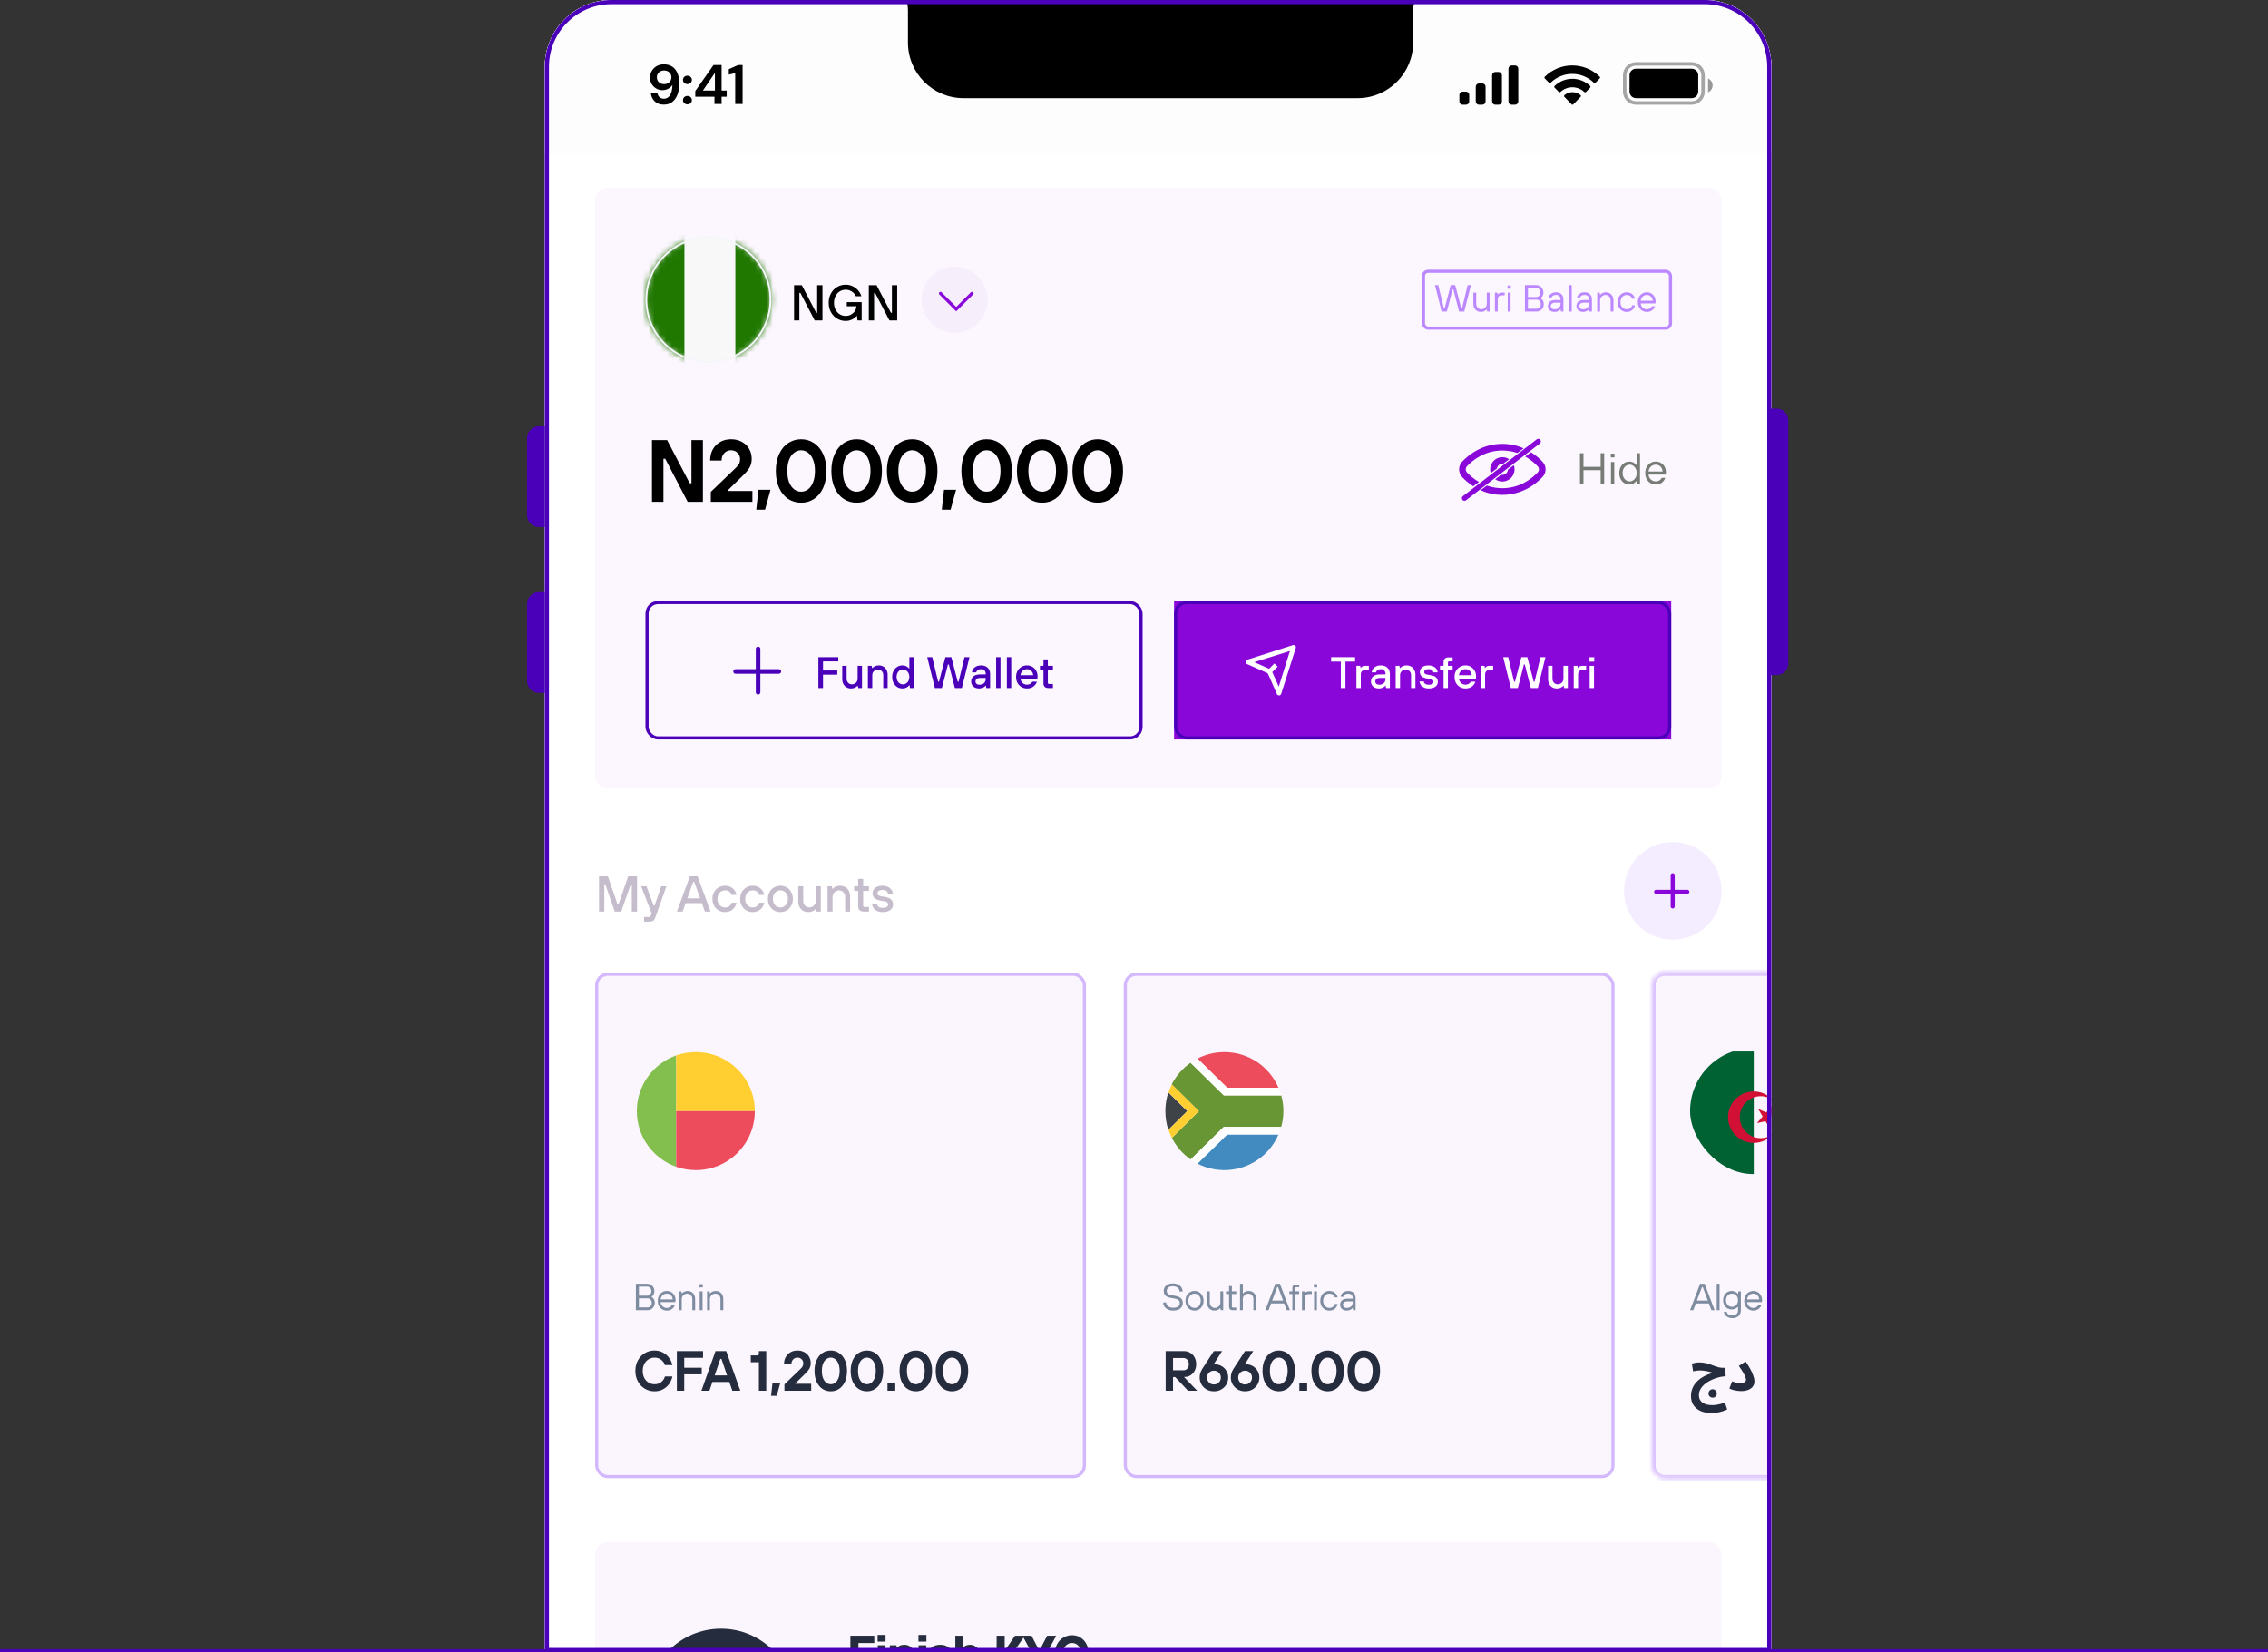 <svg width="383" height="279" viewBox="0 0 383 279" fill="none" xmlns="http://www.w3.org/2000/svg">
<rect x="0" y="0" width="383" height="279" fill="#333333" stroke="none"/>
<g clip-path="url(#clip0_1376_4708)">
<path d="M92 11.273C92 5.047 97.047 0 103.273 0H287.864C294.089 0 299.136 5.047 299.136 11.273V279H92V11.273Z" fill="white"/>
<g clip-path="url(#clip1_1376_4708)">
<rect width="207.223" height="600.947" transform="translate(92 -52)" fill="white"/>
<path d="M102.047 153.941H101.155V147.99H102.651L104.283 152.708H104.453L106.077 147.99H107.582V153.941H106.689V149.325H106.519L104.912 153.941H103.816L102.217 149.325H102.047V153.941ZM111.655 149.665H112.548L110.652 154.953C110.567 155.196 110.454 155.372 110.312 155.48C110.171 155.588 109.964 155.641 109.692 155.641H108.765V154.859H109.598C109.74 154.859 109.836 154.783 109.887 154.63L110.032 154.23L108.272 149.665H109.165L110.38 152.921H110.55L111.655 149.665ZM119.994 153.941H119.033L118.523 152.513H115.785L115.275 153.941H114.306L116.5 147.99H117.809L119.994 153.941ZM117.069 148.942L116.074 151.705H118.234L117.239 148.942H117.069ZM122.425 154.026C122.028 154.026 121.669 153.933 121.346 153.746C121.022 153.553 120.767 153.289 120.58 152.955C120.399 152.615 120.308 152.229 120.308 151.799C120.308 151.374 120.399 150.994 120.58 150.66C120.767 150.319 121.022 150.056 121.346 149.869C121.669 149.676 122.028 149.58 122.425 149.58C122.941 149.58 123.372 149.724 123.717 150.013C124.063 150.302 124.287 150.674 124.389 151.127H123.539C123.465 150.889 123.332 150.702 123.139 150.566C122.947 150.43 122.709 150.362 122.425 150.362C122.193 150.362 121.98 150.421 121.788 150.541C121.595 150.66 121.442 150.83 121.328 151.051C121.215 151.266 121.158 151.515 121.158 151.799C121.158 152.082 121.215 152.334 121.328 152.555C121.442 152.776 121.595 152.946 121.788 153.065C121.98 153.184 122.193 153.244 122.425 153.244C122.709 153.244 122.947 153.173 123.139 153.031C123.332 152.89 123.465 152.694 123.539 152.445H124.389C124.287 152.91 124.063 153.289 123.717 153.584C123.372 153.879 122.941 154.026 122.425 154.026ZM127.108 154.026C126.711 154.026 126.351 153.933 126.028 153.746C125.705 153.553 125.45 153.289 125.263 152.955C125.081 152.615 124.991 152.229 124.991 151.799C124.991 151.374 125.081 150.994 125.263 150.66C125.45 150.319 125.705 150.056 126.028 149.869C126.351 149.676 126.711 149.58 127.108 149.58C127.623 149.58 128.054 149.724 128.4 150.013C128.746 150.302 128.969 150.674 129.071 151.127H128.221C128.148 150.889 128.014 150.702 127.822 150.566C127.629 150.43 127.391 150.362 127.108 150.362C126.875 150.362 126.663 150.421 126.47 150.541C126.277 150.66 126.124 150.83 126.011 151.051C125.898 151.266 125.841 151.515 125.841 151.799C125.841 152.082 125.898 152.334 126.011 152.555C126.124 152.776 126.277 152.946 126.47 153.065C126.663 153.184 126.875 153.244 127.108 153.244C127.391 153.244 127.629 153.173 127.822 153.031C128.014 152.89 128.148 152.694 128.221 152.445H129.071C128.969 152.91 128.746 153.289 128.4 153.584C128.054 153.879 127.623 154.026 127.108 154.026ZM131.79 154.026C131.393 154.026 131.033 153.933 130.71 153.746C130.387 153.553 130.132 153.289 129.945 152.955C129.764 152.615 129.673 152.229 129.673 151.799C129.673 151.374 129.764 150.994 129.945 150.66C130.132 150.319 130.387 150.056 130.71 149.869C131.033 149.676 131.393 149.58 131.79 149.58C132.187 149.58 132.544 149.676 132.861 149.869C133.184 150.056 133.437 150.319 133.618 150.66C133.805 150.994 133.898 151.374 133.898 151.799C133.898 152.229 133.805 152.615 133.618 152.955C133.437 153.289 133.184 153.553 132.861 153.746C132.544 153.933 132.187 154.026 131.79 154.026ZM131.79 153.244C132.022 153.244 132.235 153.184 132.428 153.065C132.626 152.946 132.782 152.776 132.895 152.555C133.009 152.334 133.065 152.082 133.065 151.799C133.065 151.515 133.009 151.266 132.895 151.051C132.782 150.83 132.626 150.66 132.428 150.541C132.235 150.421 132.022 150.362 131.79 150.362C131.558 150.362 131.342 150.421 131.144 150.541C130.951 150.66 130.798 150.83 130.685 151.051C130.572 151.266 130.515 151.515 130.515 151.799C130.515 152.082 130.572 152.334 130.685 152.555C130.798 152.776 130.951 152.946 131.144 153.065C131.342 153.184 131.558 153.244 131.79 153.244ZM136.502 154.026C136.173 154.026 135.878 153.952 135.618 153.805C135.363 153.652 135.161 153.44 135.014 153.167C134.872 152.895 134.801 152.584 134.801 152.232V149.665H135.643V152.164C135.643 152.47 135.742 152.725 135.941 152.929C136.139 153.133 136.386 153.235 136.68 153.235C136.879 153.235 137.06 153.187 137.224 153.091C137.394 152.995 137.528 152.864 137.624 152.7C137.72 152.536 137.768 152.357 137.768 152.164V149.665H138.61V153.941H137.887L137.802 153.499H137.76C137.641 153.641 137.471 153.765 137.25 153.873C137.029 153.975 136.779 154.026 136.502 154.026ZM139.75 153.941V149.665H140.472L140.557 150.107H140.6C140.707 149.971 140.872 149.849 141.093 149.741C141.314 149.634 141.569 149.58 141.858 149.58C142.187 149.58 142.479 149.656 142.734 149.809C142.994 149.957 143.195 150.166 143.337 150.439C143.485 150.711 143.558 151.022 143.558 151.374V153.941H142.717V151.442C142.717 151.136 142.617 150.881 142.419 150.677C142.221 150.473 141.974 150.37 141.679 150.37C141.481 150.37 141.297 150.419 141.127 150.515C140.962 150.611 140.832 150.742 140.736 150.906C140.639 151.07 140.591 151.249 140.591 151.442V153.941H139.75ZM145.839 153.941C145.55 153.941 145.323 153.865 145.159 153.712C145 153.553 144.921 153.34 144.921 153.074V150.456H144.241V149.665H144.921V148.424H145.763V149.665H146.74V150.456H145.763V152.904C145.763 153.08 145.851 153.167 146.026 153.167H146.74V153.941H145.839ZM149.065 154.026C148.686 154.026 148.36 153.958 148.088 153.822C147.821 153.686 147.62 153.516 147.484 153.312C147.348 153.102 147.28 152.89 147.28 152.674H148.113C148.113 152.85 148.196 153 148.36 153.125C148.53 153.25 148.765 153.312 149.065 153.312C149.366 153.312 149.593 153.261 149.746 153.159C149.904 153.051 149.984 152.918 149.984 152.759C149.984 152.606 149.933 152.485 149.831 152.394C149.729 152.303 149.561 152.238 149.329 152.198L148.632 152.079C147.776 151.932 147.348 151.524 147.348 150.855C147.348 150.487 147.493 150.183 147.782 149.945C148.071 149.702 148.485 149.58 149.023 149.58C149.38 149.58 149.689 149.645 149.95 149.775C150.216 149.906 150.417 150.073 150.553 150.277C150.695 150.481 150.766 150.696 150.766 150.923H149.941C149.941 150.747 149.856 150.6 149.686 150.481C149.522 150.356 149.301 150.294 149.023 150.294C148.751 150.294 148.541 150.348 148.394 150.456C148.252 150.563 148.181 150.696 148.181 150.855C148.181 150.985 148.23 151.093 148.326 151.178C148.428 151.263 148.589 151.325 148.81 151.365L149.516 151.484C149.958 151.558 150.284 151.7 150.494 151.909C150.709 152.119 150.817 152.4 150.817 152.751C150.817 153.119 150.664 153.425 150.358 153.669C150.057 153.907 149.627 154.026 149.065 154.026Z" fill="#C6BDCC"/>
<circle cx="282.486" cy="150.442" r="8.236" fill="#F4ECFF"/>
<line x1="282.472" y1="147.805" x2="282.472" y2="153.077" stroke="#8908D9" stroke-width="0.686" stroke-linecap="round"/>
<line x1="284.946" y1="150.609" x2="279.674" y2="150.609" stroke="#8908D9" stroke-width="0.686" stroke-linecap="round"/>
<rect x="100.766" y="164.522" width="82.358" height="84.824" rx="1.86" fill="#FBF5FE"/>
<g clip-path="url(#clip2_1376_4708)">
<path d="M114.181 197.033V178.237C110.329 179.599 107.539 183.285 107.539 187.635C107.539 191.986 110.329 195.672 114.181 197.033Z" fill="#83BF4F"/>
<path d="M114.184 187.635H127.467C127.467 182.123 123.017 177.673 117.504 177.673C116.342 177.673 115.213 177.872 114.184 178.237V187.635Z" fill="#FFCE31"/>
<path d="M114.184 187.635V197.033C115.213 197.399 116.342 197.598 117.504 197.598C123.017 197.598 127.467 193.148 127.467 187.635H114.184Z" fill="#ED4C5C"/>
</g>
<path d="M107.385 221.265V216.801H109.298C109.519 216.801 109.721 216.857 109.904 216.967C110.091 217.078 110.237 217.229 110.344 217.42C110.454 217.607 110.509 217.815 110.509 218.045C110.509 218.27 110.458 218.468 110.356 218.638C110.259 218.808 110.15 218.929 110.031 219.001V219.033C110.171 219.097 110.297 219.216 110.407 219.39C110.518 219.564 110.573 219.775 110.573 220.021C110.573 220.251 110.518 220.461 110.407 220.653C110.301 220.84 110.154 220.988 109.967 221.099C109.785 221.209 109.583 221.265 109.362 221.265H107.385ZM109.298 218.81C109.493 218.81 109.659 218.738 109.795 218.593C109.931 218.449 109.999 218.266 109.999 218.045C109.999 217.824 109.931 217.641 109.795 217.496C109.659 217.352 109.493 217.28 109.298 217.28H107.895V218.81H109.298ZM109.362 220.787C109.557 220.787 109.723 220.714 109.859 220.57C109.995 220.425 110.063 220.242 110.063 220.021C110.063 219.8 109.995 219.618 109.859 219.473C109.723 219.329 109.557 219.256 109.362 219.256H107.895V220.787H109.362ZM112.611 221.328C112.326 221.328 112.067 221.258 111.833 221.118C111.6 220.978 111.415 220.782 111.279 220.531C111.147 220.281 111.081 219.994 111.081 219.671C111.081 219.348 111.147 219.061 111.279 218.81C111.415 218.559 111.6 218.364 111.833 218.223C112.067 218.083 112.326 218.013 112.611 218.013C112.883 218.013 113.132 218.079 113.357 218.211C113.583 218.342 113.759 218.525 113.886 218.759C114.014 218.988 114.078 219.25 114.078 219.543C114.078 219.713 114.067 219.83 114.046 219.894H111.559C111.589 220.191 111.704 220.432 111.903 220.614C112.103 220.793 112.339 220.882 112.611 220.882C112.803 220.882 112.973 220.838 113.121 220.748C113.274 220.659 113.391 220.534 113.472 220.372H113.982C113.872 220.678 113.697 220.914 113.459 221.08C113.225 221.246 112.943 221.328 112.611 221.328ZM113.6 219.448C113.583 219.158 113.481 218.923 113.293 218.74C113.111 218.553 112.883 218.459 112.611 218.459C112.326 218.459 112.088 218.553 111.897 218.74C111.706 218.923 111.593 219.158 111.559 219.448H113.6ZM114.65 221.265V218.077H115.065L115.129 218.427H115.16C115.245 218.321 115.373 218.225 115.543 218.14C115.713 218.055 115.904 218.013 116.117 218.013C116.359 218.013 116.576 218.07 116.767 218.185C116.963 218.296 117.116 218.453 117.226 218.657C117.337 218.861 117.392 219.093 117.392 219.352V221.265H116.914V219.352C116.914 219.186 116.876 219.035 116.799 218.899C116.723 218.763 116.618 218.657 116.487 218.58C116.355 218.5 116.21 218.459 116.053 218.459C115.887 218.459 115.732 218.502 115.588 218.587C115.447 218.668 115.335 218.776 115.25 218.912C115.169 219.048 115.129 219.195 115.129 219.352V221.265H114.65ZM118.637 221.265H118.159V218.077H118.637V221.265ZM118.676 217.407H118.134V216.865H118.676V217.407ZM119.402 221.265V218.077H119.816L119.88 218.427H119.912C119.997 218.321 120.124 218.225 120.294 218.14C120.464 218.055 120.655 218.013 120.868 218.013C121.11 218.013 121.327 218.07 121.518 218.185C121.714 218.296 121.867 218.453 121.977 218.657C122.088 218.861 122.143 219.093 122.143 219.352V221.265H121.665V219.352C121.665 219.186 121.627 219.035 121.55 218.899C121.474 218.763 121.37 218.657 121.238 218.58C121.106 218.5 120.962 218.459 120.804 218.459C120.638 218.459 120.483 218.502 120.339 218.587C120.199 218.668 120.086 218.776 120.001 218.912C119.92 219.048 119.88 219.195 119.88 219.352V221.265H119.402Z" fill="#7E8CA0"/>
<path d="M110.529 234.954C109.936 234.954 109.39 234.808 108.893 234.514C108.402 234.221 108.013 233.813 107.726 233.29C107.439 232.767 107.296 232.174 107.296 231.511C107.296 230.848 107.439 230.255 107.726 229.732C108.013 229.209 108.402 228.801 108.893 228.508C109.39 228.215 109.936 228.068 110.529 228.068C111.07 228.068 111.552 228.186 111.973 228.422C112.4 228.652 112.744 228.954 113.006 229.331C113.273 229.7 113.455 230.099 113.551 230.526H112.288C112.18 230.175 111.969 229.879 111.657 229.637C111.351 229.388 110.975 229.264 110.529 229.264C110.165 229.264 109.83 229.359 109.524 229.551C109.218 229.736 108.976 230 108.797 230.344C108.625 230.682 108.539 231.071 108.539 231.511C108.539 231.951 108.625 232.343 108.797 232.688C108.976 233.026 109.218 233.29 109.524 233.481C109.83 233.666 110.165 233.759 110.529 233.759C110.988 233.759 111.37 233.634 111.676 233.386C111.982 233.131 112.186 232.818 112.288 232.449H113.551C113.462 232.882 113.286 233.29 113.025 233.673C112.763 234.055 112.419 234.365 111.992 234.6C111.571 234.836 111.083 234.954 110.529 234.954ZM115.547 234.859H114.303V228.164H118.722V229.302H115.547V230.976H118.502V232.085H115.547V234.859ZM125.018 234.859H123.67L123.163 233.376H120.303L119.796 234.859H118.448L120.829 228.164H122.637L125.018 234.859ZM121.642 229.484L120.686 232.267H122.78L121.833 229.484H121.642ZM128.155 234.859V230.048H126.787V228.891H127.868C128.059 228.891 128.155 228.789 128.155 228.585V228.164H129.398V234.859H128.155ZM131.169 235.71H130.213L130.452 233.548H131.762L131.169 235.71ZM132.472 234.859V233.778L135.207 231.148C135.36 230.995 135.472 230.855 135.542 230.727C135.612 230.593 135.647 230.424 135.647 230.22C135.647 229.946 135.555 229.72 135.37 229.541C135.185 229.356 134.949 229.264 134.662 229.264C134.369 229.264 134.123 229.369 133.926 229.579C133.734 229.79 133.639 230.058 133.639 230.383H132.395C132.395 229.93 132.491 229.528 132.682 229.178C132.874 228.827 133.141 228.556 133.486 228.365C133.83 228.167 134.222 228.068 134.662 228.068C135.102 228.068 135.491 228.161 135.829 228.346C136.173 228.524 136.438 228.776 136.623 229.101C136.814 229.426 136.91 229.793 136.91 230.201C136.91 230.577 136.827 230.899 136.661 231.167C136.502 231.428 136.253 231.722 135.915 232.047L134.289 233.634V233.682H136.986V234.859H132.472ZM140.292 234.954C139.782 234.954 139.317 234.82 138.896 234.553C138.482 234.278 138.153 233.883 137.911 233.367C137.669 232.844 137.547 232.225 137.547 231.511C137.547 230.797 137.669 230.182 137.911 229.665C138.153 229.143 138.482 228.747 138.896 228.479C139.317 228.205 139.782 228.068 140.292 228.068C140.802 228.068 141.265 228.205 141.679 228.479C142.1 228.747 142.432 229.143 142.674 229.665C142.916 230.182 143.037 230.797 143.037 231.511C143.037 232.225 142.916 232.844 142.674 233.367C142.432 233.883 142.1 234.278 141.679 234.553C141.265 234.82 140.802 234.954 140.292 234.954ZM140.292 233.759C140.567 233.759 140.815 233.676 141.038 233.51C141.268 233.338 141.45 233.083 141.583 232.745C141.724 232.407 141.794 231.996 141.794 231.511C141.794 231.027 141.724 230.615 141.583 230.277C141.45 229.94 141.268 229.688 141.038 229.522C140.815 229.35 140.567 229.264 140.292 229.264C140.025 229.264 139.776 229.35 139.546 229.522C139.317 229.688 139.132 229.94 138.992 230.277C138.858 230.615 138.791 231.027 138.791 231.511C138.791 231.996 138.858 232.407 138.992 232.745C139.132 233.083 139.317 233.338 139.546 233.51C139.776 233.676 140.025 233.759 140.292 233.759ZM146.397 234.954C145.886 234.954 145.421 234.82 145 234.553C144.586 234.278 144.257 233.883 144.015 233.367C143.773 232.844 143.652 232.225 143.652 231.511C143.652 230.797 143.773 230.182 144.015 229.665C144.257 229.143 144.586 228.747 145 228.479C145.421 228.205 145.886 228.068 146.397 228.068C146.907 228.068 147.369 228.205 147.783 228.479C148.204 228.747 148.536 229.143 148.778 229.665C149.02 230.182 149.141 230.797 149.141 231.511C149.141 232.225 149.02 232.844 148.778 233.367C148.536 233.883 148.204 234.278 147.783 234.553C147.369 234.82 146.907 234.954 146.397 234.954ZM146.397 233.759C146.671 233.759 146.919 233.676 147.143 233.51C147.372 233.338 147.554 233.083 147.688 232.745C147.828 232.407 147.898 231.996 147.898 231.511C147.898 231.027 147.828 230.615 147.688 230.277C147.554 229.94 147.372 229.688 147.143 229.522C146.919 229.35 146.671 229.264 146.397 229.264C146.129 229.264 145.88 229.35 145.651 229.522C145.421 229.688 145.236 229.94 145.096 230.277C144.962 230.615 144.895 231.027 144.895 231.511C144.895 231.996 144.962 232.407 145.096 232.745C145.236 233.083 145.421 233.338 145.651 233.51C145.88 233.676 146.129 233.759 146.397 233.759ZM151.19 234.859H149.871V233.548H151.19V234.859ZM154.654 234.954C154.144 234.954 153.679 234.82 153.258 234.553C152.843 234.278 152.515 233.883 152.273 233.367C152.03 232.844 151.909 232.225 151.909 231.511C151.909 230.797 152.03 230.182 152.273 229.665C152.515 229.143 152.843 228.747 153.258 228.479C153.679 228.205 154.144 228.068 154.654 228.068C155.164 228.068 155.626 228.205 156.041 228.479C156.462 228.747 156.793 229.143 157.036 229.665C157.278 230.182 157.399 230.797 157.399 231.511C157.399 232.225 157.278 232.844 157.036 233.367C156.793 233.883 156.462 234.278 156.041 234.553C155.626 234.82 155.164 234.954 154.654 234.954ZM154.654 233.759C154.928 233.759 155.177 233.676 155.4 233.51C155.63 233.338 155.811 233.083 155.945 232.745C156.086 232.407 156.156 231.996 156.156 231.511C156.156 231.027 156.086 230.615 155.945 230.277C155.811 229.94 155.63 229.688 155.4 229.522C155.177 229.35 154.928 229.264 154.654 229.264C154.386 229.264 154.138 229.35 153.908 229.522C153.679 229.688 153.494 229.94 153.353 230.277C153.219 230.615 153.153 231.027 153.153 231.511C153.153 231.996 153.219 232.407 153.353 232.745C153.494 233.083 153.679 233.338 153.908 233.51C154.138 233.676 154.386 233.759 154.654 233.759ZM160.758 234.954C160.248 234.954 159.783 234.82 159.362 234.553C158.947 234.278 158.619 233.883 158.377 233.367C158.135 232.844 158.013 232.225 158.013 231.511C158.013 230.797 158.135 230.182 158.377 229.665C158.619 229.143 158.947 228.747 159.362 228.479C159.783 228.205 160.248 228.068 160.758 228.068C161.268 228.068 161.731 228.205 162.145 228.479C162.566 228.747 162.897 229.143 163.14 229.665C163.382 230.182 163.503 230.797 163.503 231.511C163.503 232.225 163.382 232.844 163.14 233.367C162.897 233.883 162.566 234.278 162.145 234.553C161.731 234.82 161.268 234.954 160.758 234.954ZM160.758 233.759C161.032 233.759 161.281 233.676 161.504 233.51C161.734 233.338 161.916 233.083 162.049 232.745C162.19 232.407 162.26 231.996 162.26 231.511C162.26 231.027 162.19 230.615 162.049 230.277C161.916 229.94 161.734 229.688 161.504 229.522C161.281 229.35 161.032 229.264 160.758 229.264C160.49 229.264 160.242 229.35 160.012 229.522C159.783 229.688 159.598 229.94 159.458 230.277C159.324 230.615 159.257 231.027 159.257 231.511C159.257 231.996 159.324 232.407 159.458 232.745C159.598 233.083 159.783 233.338 160.012 233.51C160.242 233.676 160.49 233.759 160.758 233.759Z" fill="#242C3D"/>
<rect x="100.766" y="164.522" width="82.358" height="84.824" rx="1.86" stroke="#D4B8FE" stroke-width="0.531"/>
<rect x="190.031" y="164.522" width="82.358" height="84.824" rx="1.86" fill="#FBF5FE"/>
<g clip-path="url(#clip3_1376_4708)">
<path d="M216.364 190.292C216.597 189.462 216.73 188.565 216.73 187.635C216.73 186.705 216.597 185.809 216.364 184.979H206.668L201.055 179.466C199.727 180.396 198.631 181.658 197.867 183.119L202.45 187.635L197.9 192.152C198.631 193.613 199.727 194.875 201.088 195.805L206.668 190.292H216.364Z" fill="#699635"/>
<path d="M197.299 184.48C196.967 185.476 196.801 186.539 196.801 187.635C196.801 188.731 196.967 189.794 197.299 190.79L200.487 187.635L197.299 184.48Z" fill="#3E4347"/>
<path d="M202.215 196.502C203.576 197.199 205.137 197.598 206.764 197.598C210.849 197.598 214.369 195.14 215.897 191.587H207.229L202.215 196.502Z" fill="#428BC1"/>
<path d="M215.897 183.683C214.369 180.13 210.849 177.673 206.764 177.673C205.137 177.673 203.576 178.071 202.215 178.768L207.229 183.683H215.897Z" fill="#ED4C5C"/>
<path d="M216.227 184.547C216.128 184.248 216.028 183.949 215.895 183.683H207.228L202.213 178.769C201.981 178.868 201.781 179.001 201.549 179.134C201.383 179.233 201.217 179.366 201.051 179.466L206.663 184.979H216.36C216.327 184.846 216.294 184.68 216.227 184.547Z" fill="white"/>
<path d="M197.897 183.119C197.863 183.185 197.83 183.252 197.797 183.351C197.631 183.717 197.465 184.082 197.332 184.48L200.52 187.635L197.332 190.79C197.465 191.189 197.598 191.554 197.797 191.919C197.83 191.986 197.863 192.052 197.897 192.152L202.446 187.635L197.897 183.119Z" fill="#FFCE31"/>
<path d="M206.663 190.292L201.051 195.805C201.15 195.871 201.283 195.971 201.383 196.037C201.649 196.203 201.914 196.369 202.213 196.502L207.228 191.587H215.895C216.028 191.255 216.161 190.923 216.294 190.558C216.327 190.458 216.327 190.392 216.36 190.292H206.663" fill="white"/>
</g>
<path d="M198.117 221.328C197.777 221.328 197.48 221.267 197.225 221.144C196.97 221.016 196.772 220.848 196.632 220.64C196.496 220.432 196.428 220.204 196.428 219.958H196.938C196.938 220.119 196.982 220.268 197.072 220.404C197.165 220.54 197.301 220.648 197.48 220.729C197.658 220.81 197.871 220.85 198.117 220.85C198.496 220.85 198.776 220.778 198.959 220.633C199.142 220.485 199.233 220.291 199.233 220.053C199.233 219.862 199.169 219.705 199.042 219.581C198.914 219.454 198.723 219.367 198.468 219.32L197.607 219.161C196.885 219.025 196.523 218.642 196.523 218.013C196.523 217.766 196.585 217.547 196.708 217.356C196.831 217.165 197.008 217.014 197.237 216.903C197.471 216.793 197.743 216.738 198.053 216.738C198.385 216.738 198.676 216.799 198.927 216.923C199.178 217.042 199.371 217.205 199.507 217.414C199.643 217.622 199.711 217.854 199.711 218.109H199.201C199.201 217.947 199.154 217.798 199.061 217.662C198.972 217.526 198.84 217.418 198.666 217.337C198.496 217.256 198.291 217.216 198.053 217.216C197.73 217.216 197.48 217.29 197.301 217.439C197.123 217.588 197.033 217.779 197.033 218.013C197.033 218.191 197.093 218.342 197.212 218.466C197.335 218.589 197.52 218.672 197.767 218.714L198.468 218.842C198.91 218.923 199.233 219.061 199.437 219.256C199.641 219.452 199.743 219.717 199.743 220.053C199.743 220.3 199.679 220.521 199.552 220.716C199.429 220.908 199.244 221.059 198.997 221.169C198.751 221.275 198.457 221.328 198.117 221.328ZM201.721 221.328C201.436 221.328 201.177 221.258 200.943 221.118C200.71 220.978 200.525 220.782 200.389 220.531C200.257 220.281 200.191 219.994 200.191 219.671C200.191 219.348 200.257 219.061 200.389 218.81C200.525 218.559 200.71 218.364 200.943 218.223C201.177 218.083 201.436 218.013 201.721 218.013C202.006 218.013 202.265 218.083 202.499 218.223C202.733 218.364 202.916 218.559 203.047 218.81C203.183 219.061 203.251 219.348 203.251 219.671C203.251 219.994 203.183 220.281 203.047 220.531C202.916 220.782 202.733 220.978 202.499 221.118C202.265 221.258 202.006 221.328 201.721 221.328ZM201.721 220.882C201.912 220.882 202.089 220.833 202.25 220.735C202.412 220.633 202.539 220.491 202.633 220.308C202.726 220.121 202.773 219.909 202.773 219.671C202.773 219.433 202.726 219.222 202.633 219.039C202.539 218.852 202.412 218.71 202.25 218.612C202.089 218.51 201.912 218.459 201.721 218.459C201.53 218.459 201.354 218.51 201.192 218.612C201.03 218.71 200.903 218.852 200.809 219.039C200.716 219.222 200.669 219.433 200.669 219.671C200.669 219.909 200.716 220.121 200.809 220.308C200.903 220.491 201.03 220.633 201.192 220.735C201.354 220.833 201.53 220.882 201.721 220.882ZM205.098 221.328C204.855 221.328 204.637 221.273 204.441 221.163C204.25 221.048 204.099 220.889 203.988 220.684C203.878 220.48 203.823 220.249 203.823 219.989V218.077H204.301V219.989C204.301 220.155 204.339 220.306 204.416 220.442C204.492 220.578 204.596 220.687 204.728 220.767C204.86 220.844 205.004 220.882 205.162 220.882C205.327 220.882 205.48 220.842 205.621 220.761C205.765 220.676 205.878 220.565 205.959 220.429C206.044 220.293 206.086 220.147 206.086 219.989V218.077H206.564V221.265H206.15L206.086 220.914H206.054C205.965 221.025 205.835 221.122 205.665 221.207C205.499 221.288 205.31 221.328 205.098 221.328ZM208.128 221.265C207.954 221.265 207.814 221.216 207.708 221.118C207.606 221.016 207.555 220.884 207.555 220.723V218.523H207.044V218.077H207.555V217.184H208.033V218.077H208.766V218.523H208.033V220.627C208.033 220.755 208.097 220.818 208.224 220.818H208.766V221.265H208.128ZM209.403 221.265V216.801H209.881V218.427H209.913C209.998 218.321 210.125 218.225 210.295 218.14C210.465 218.055 210.657 218.013 210.869 218.013C211.111 218.013 211.328 218.07 211.52 218.185C211.715 218.296 211.868 218.453 211.979 218.657C212.089 218.861 212.144 219.093 212.144 219.352V221.265H211.666V219.352C211.666 219.186 211.628 219.035 211.551 218.899C211.475 218.763 211.371 218.657 211.239 218.58C211.107 218.5 210.963 218.459 210.805 218.459C210.64 218.459 210.484 218.502 210.34 218.587C210.2 218.668 210.087 218.776 210.002 218.912C209.921 219.048 209.881 219.195 209.881 219.352V221.265H209.403ZM217.826 221.265H217.284L216.857 220.117H214.651L214.224 221.265H213.682L215.372 216.801H216.137L217.826 221.265ZM215.69 217.343L214.83 219.639H216.679L215.818 217.343H215.69ZM218.246 221.265V218.523H217.736V218.077H218.246V217.471C218.246 217.309 218.297 217.18 218.399 217.082C218.506 216.98 218.646 216.929 218.82 216.929H219.394V217.375H218.916C218.788 217.375 218.724 217.439 218.724 217.567V218.077H219.394V218.523H218.724V221.265H218.246ZM219.869 221.265V218.077H220.284L220.348 218.395H220.379C220.452 218.285 220.53 218.204 220.615 218.153C220.7 218.102 220.824 218.077 220.985 218.077H221.527V218.523H221.049C220.828 218.523 220.656 218.585 220.533 218.708C220.409 218.827 220.348 218.999 220.348 219.224V221.265H219.869ZM222.387 221.265H221.909V218.077H222.387V221.265ZM222.425 217.407H221.883V216.865H222.425V217.407ZM224.49 221.328C224.205 221.328 223.946 221.258 223.712 221.118C223.478 220.978 223.293 220.782 223.157 220.531C223.026 220.281 222.96 219.994 222.96 219.671C222.96 219.348 223.026 219.061 223.157 218.81C223.293 218.559 223.478 218.364 223.712 218.223C223.946 218.083 224.205 218.013 224.49 218.013C224.843 218.013 225.145 218.111 225.395 218.306C225.646 218.497 225.812 218.761 225.893 219.097H225.415C225.351 218.893 225.236 218.736 225.07 218.625C224.909 218.514 224.715 218.459 224.49 218.459C224.299 218.459 224.122 218.51 223.961 218.612C223.799 218.71 223.672 218.852 223.578 219.039C223.485 219.222 223.438 219.433 223.438 219.671C223.438 219.909 223.485 220.121 223.578 220.308C223.672 220.491 223.799 220.633 223.961 220.735C224.122 220.833 224.299 220.882 224.49 220.882C224.72 220.882 224.915 220.825 225.077 220.71C225.238 220.595 225.351 220.429 225.415 220.213H225.893C225.812 220.561 225.646 220.835 225.395 221.035C225.145 221.231 224.843 221.328 224.49 221.328ZM227.424 221.328C227.093 221.328 226.823 221.237 226.614 221.054C226.41 220.867 226.308 220.629 226.308 220.34C226.308 220.021 226.412 219.773 226.621 219.594C226.833 219.411 227.154 219.32 227.583 219.32H228.444V219.224C228.444 218.986 228.376 218.799 228.24 218.663C228.104 218.527 227.917 218.459 227.679 218.459C227.45 218.459 227.263 218.512 227.118 218.619C226.978 218.721 226.899 218.848 226.882 219.001H226.404C226.417 218.827 226.474 218.665 226.576 218.517C226.678 218.364 226.823 218.242 227.01 218.153C227.201 218.06 227.424 218.013 227.679 218.013C228.066 218.013 228.37 218.121 228.591 218.338C228.812 218.551 228.922 218.846 228.922 219.224V221.265H228.508L228.444 220.882H228.412C228.34 220.997 228.215 221.101 228.036 221.195C227.862 221.284 227.658 221.328 227.424 221.328ZM227.424 220.882C227.743 220.882 227.992 220.795 228.17 220.621C228.353 220.442 228.444 220.2 228.444 219.894V219.766H227.583C227.311 219.766 227.11 219.819 226.978 219.926C226.85 220.032 226.786 220.17 226.786 220.34C226.786 220.502 226.842 220.633 226.952 220.735C227.063 220.833 227.22 220.882 227.424 220.882Z" fill="#7E8CA0"/>
<path d="M199.938 232.525L202.176 234.859H200.626L198.455 232.544H198.092V234.859H196.848V228.164H199.918C200.32 228.164 200.677 228.259 200.99 228.451C201.308 228.636 201.557 228.897 201.736 229.235C201.914 229.567 202.003 229.949 202.003 230.383C202.003 230.784 201.917 231.151 201.745 231.483C201.573 231.808 201.34 232.063 201.047 232.248C200.76 232.433 200.444 232.525 200.1 232.525H199.938ZM198.092 231.406H199.861C200.116 231.406 200.33 231.31 200.502 231.119C200.674 230.928 200.76 230.679 200.76 230.373C200.76 230.067 200.674 229.818 200.502 229.627C200.33 229.429 200.116 229.331 199.861 229.331H198.092V231.406ZM205.181 230.402C205.583 230.402 205.953 230.501 206.291 230.698C206.635 230.89 206.906 231.157 207.104 231.502C207.308 231.84 207.41 232.216 207.41 232.63C207.41 233.057 207.304 233.45 207.094 233.807C206.884 234.157 206.594 234.438 206.224 234.648C205.86 234.852 205.452 234.954 205 234.954C204.547 234.954 204.136 234.852 203.766 234.648C203.402 234.438 203.115 234.157 202.905 233.807C202.695 233.45 202.589 233.057 202.589 232.63C202.589 232.127 202.73 231.648 203.01 231.196L204.98 228.164H206.377L204.933 230.421C205.035 230.408 205.117 230.402 205.181 230.402ZM205 233.797C205.337 233.797 205.615 233.686 205.832 233.462C206.055 233.239 206.166 232.962 206.166 232.63C206.166 232.305 206.055 232.031 205.832 231.808C205.615 231.585 205.337 231.473 205 231.473C204.668 231.473 204.391 231.585 204.167 231.808C203.944 232.031 203.833 232.305 203.833 232.63C203.833 232.962 203.944 233.239 204.167 233.462C204.391 233.686 204.668 233.797 205 233.797ZM210.445 230.402C210.847 230.402 211.216 230.501 211.554 230.698C211.899 230.89 212.17 231.157 212.367 231.502C212.571 231.84 212.673 232.216 212.673 232.63C212.673 233.057 212.568 233.45 212.358 233.807C212.147 234.157 211.857 234.438 211.487 234.648C211.124 234.852 210.716 234.954 210.263 234.954C209.81 234.954 209.399 234.852 209.029 234.648C208.666 234.438 208.379 234.157 208.169 233.807C207.958 233.45 207.853 233.057 207.853 232.63C207.853 232.127 207.993 231.648 208.274 231.196L210.244 228.164H211.64L210.196 230.421C210.298 230.408 210.381 230.402 210.445 230.402ZM210.263 233.797C210.601 233.797 210.878 233.686 211.095 233.462C211.318 233.239 211.43 232.962 211.43 232.63C211.43 232.305 211.318 232.031 211.095 231.808C210.878 231.585 210.601 231.473 210.263 231.473C209.932 231.473 209.654 231.585 209.431 231.808C209.208 232.031 209.096 232.305 209.096 232.63C209.096 232.962 209.208 233.239 209.431 233.462C209.654 233.686 209.932 233.797 210.263 233.797ZM215.948 234.954C215.437 234.954 214.972 234.82 214.551 234.553C214.137 234.278 213.808 233.883 213.566 233.367C213.324 232.844 213.203 232.225 213.203 231.511C213.203 230.797 213.324 230.182 213.566 229.665C213.808 229.143 214.137 228.747 214.551 228.479C214.972 228.205 215.437 228.068 215.948 228.068C216.458 228.068 216.92 228.205 217.334 228.479C217.755 228.747 218.087 229.143 218.329 229.665C218.571 230.182 218.692 230.797 218.692 231.511C218.692 232.225 218.571 232.844 218.329 233.367C218.087 233.883 217.755 234.278 217.334 234.553C216.92 234.82 216.458 234.954 215.948 234.954ZM215.948 233.759C216.222 233.759 216.47 233.676 216.694 233.51C216.923 233.338 217.105 233.083 217.239 232.745C217.379 232.407 217.449 231.996 217.449 231.511C217.449 231.027 217.379 230.615 217.239 230.277C217.105 229.94 216.923 229.688 216.694 229.522C216.47 229.35 216.222 229.264 215.948 229.264C215.68 229.264 215.431 229.35 215.202 229.522C214.972 229.688 214.787 229.94 214.647 230.277C214.513 230.615 214.446 231.027 214.446 231.511C214.446 231.996 214.513 232.407 214.647 232.745C214.787 233.083 214.972 233.338 215.202 233.51C215.431 233.676 215.68 233.759 215.948 233.759ZM220.741 234.859H219.422V233.548H220.741V234.859ZM224.205 234.954C223.695 234.954 223.23 234.82 222.809 234.553C222.394 234.278 222.066 233.883 221.824 233.367C221.581 232.844 221.46 232.225 221.46 231.511C221.46 230.797 221.581 230.182 221.824 229.665C222.066 229.143 222.394 228.747 222.809 228.479C223.23 228.205 223.695 228.068 224.205 228.068C224.715 228.068 225.177 228.205 225.592 228.479C226.013 228.747 226.344 229.143 226.587 229.665C226.829 230.182 226.95 230.797 226.95 231.511C226.95 232.225 226.829 232.844 226.587 233.367C226.344 233.883 226.013 234.278 225.592 234.553C225.177 234.82 224.715 234.954 224.205 234.954ZM224.205 233.759C224.479 233.759 224.728 233.676 224.951 233.51C225.181 233.338 225.362 233.083 225.496 232.745C225.637 232.407 225.707 231.996 225.707 231.511C225.707 231.027 225.637 230.615 225.496 230.277C225.362 229.94 225.181 229.688 224.951 229.522C224.728 229.35 224.479 229.264 224.205 229.264C223.937 229.264 223.689 229.35 223.459 229.522C223.23 229.688 223.045 229.94 222.904 230.277C222.77 230.615 222.704 231.027 222.704 231.511C222.704 231.996 222.77 232.407 222.904 232.745C223.045 233.083 223.23 233.338 223.459 233.51C223.689 233.676 223.937 233.759 224.205 233.759ZM230.309 234.954C229.799 234.954 229.334 234.82 228.913 234.553C228.498 234.278 228.17 233.883 227.928 233.367C227.686 232.844 227.564 232.225 227.564 231.511C227.564 230.797 227.686 230.182 227.928 229.665C228.17 229.143 228.498 228.747 228.913 228.479C229.334 228.205 229.799 228.068 230.309 228.068C230.819 228.068 231.282 228.205 231.696 228.479C232.117 228.747 232.448 229.143 232.691 229.665C232.933 230.182 233.054 230.797 233.054 231.511C233.054 232.225 232.933 232.844 232.691 233.367C232.448 233.883 232.117 234.278 231.696 234.553C231.282 234.82 230.819 234.954 230.309 234.954ZM230.309 233.759C230.583 233.759 230.832 233.676 231.055 233.51C231.285 233.338 231.467 233.083 231.6 232.745C231.741 232.407 231.811 231.996 231.811 231.511C231.811 231.027 231.741 230.615 231.6 230.277C231.467 229.94 231.285 229.688 231.055 229.522C230.832 229.35 230.583 229.264 230.309 229.264C230.042 229.264 229.793 229.35 229.563 229.522C229.334 229.688 229.149 229.94 229.009 230.277C228.875 230.615 228.808 231.027 228.808 231.511C228.808 231.996 228.875 232.407 229.009 232.745C229.149 233.083 229.334 233.338 229.563 233.51C229.793 233.676 230.042 233.759 230.309 233.759Z" fill="#242C3D"/>
<rect x="190.031" y="164.522" width="82.358" height="84.824" rx="1.86" stroke="#D4B8FE" stroke-width="0.531"/>
<mask id="path-24-inside-1_1376_4708" fill="white">
<path d="M279.031 166.381C279.031 165.208 279.983 164.256 281.157 164.256H299.031V249.611H281.157C279.983 249.611 279.031 248.659 279.031 247.486V166.381Z"/>
</mask>
<path d="M279.031 166.381C279.031 165.208 279.983 164.256 281.157 164.256H299.031V249.611H281.157C279.983 249.611 279.031 248.659 279.031 247.486V166.381Z" fill="#FBF5FE"/>
<g clip-path="url(#clip4_1376_4708)">
<path d="M284.22 177.573C283.315 177.573 282.447 177.933 281.808 178.573C281.168 179.212 280.809 180.08 280.809 180.985V196.334C280.809 197.239 281.168 198.107 281.808 198.746C282.447 199.386 283.315 199.745 284.22 199.745H296.158V177.573H284.22Z" fill="#006233"/>
<path d="M297.338 192.202C295.381 192.202 293.796 190.616 293.796 188.659C293.796 186.703 295.381 185.117 297.338 185.117C298.112 185.117 298.826 185.368 299.409 185.789C299.002 185.327 298.502 184.956 297.942 184.703C297.381 184.449 296.773 184.318 296.157 184.318C295.006 184.318 293.902 184.776 293.088 185.59C292.274 186.404 291.816 187.508 291.816 188.659C291.816 189.229 291.929 189.794 292.147 190.321C292.365 190.847 292.685 191.326 293.088 191.729C293.491 192.132 293.969 192.452 294.496 192.67C295.023 192.889 295.587 193.001 296.157 193.001C297.453 193.001 298.613 192.43 299.409 191.53C298.807 191.967 298.082 192.202 297.338 192.202V192.202Z" fill="#D20F34"/>
<path d="M299.026 189.127L298.896 190.598L298.136 189.332L296.695 189.663L297.666 188.548L296.906 187.281L298.266 187.859L299.236 186.744L299.106 188.216L299.026 189.127Z" fill="#D20F34"/>
</g>
<path d="M289.551 221.265H289.009L288.582 220.117H286.375L285.948 221.265H285.406L287.096 216.801H287.861L289.551 221.265ZM287.415 217.343L286.554 219.639H288.403L287.542 217.343H287.415ZM290.382 221.265H289.904V216.801H290.382V221.265ZM292.547 222.604C292.263 222.604 292.014 222.553 291.801 222.451C291.589 222.349 291.423 222.215 291.304 222.049C291.189 221.883 291.126 221.707 291.113 221.52H291.591C291.608 221.694 291.699 221.843 291.865 221.966C292.035 222.094 292.263 222.157 292.547 222.157C292.837 222.157 293.068 222.077 293.242 221.915C293.417 221.754 293.504 221.537 293.504 221.265V220.691H293.472C293.344 220.835 293.194 220.946 293.019 221.022C292.845 221.099 292.656 221.137 292.452 221.137C292.176 221.137 291.925 221.071 291.699 220.94C291.478 220.808 291.304 220.623 291.177 220.385C291.049 220.147 290.985 219.877 290.985 219.575C290.985 219.273 291.049 219.003 291.177 218.765C291.304 218.527 291.478 218.342 291.699 218.211C291.925 218.079 292.176 218.013 292.452 218.013C292.656 218.013 292.847 218.058 293.026 218.147C293.208 218.232 293.357 218.347 293.472 218.491H293.504L293.568 218.077H293.982V221.265C293.982 221.528 293.925 221.76 293.81 221.96C293.695 222.164 293.529 222.321 293.313 222.432C293.096 222.546 292.841 222.604 292.547 222.604ZM292.484 220.691C292.675 220.691 292.847 220.644 293 220.551C293.157 220.457 293.281 220.325 293.37 220.155C293.459 219.985 293.504 219.792 293.504 219.575C293.504 219.358 293.459 219.165 293.37 218.995C293.281 218.825 293.157 218.693 293 218.6C292.847 218.506 292.675 218.459 292.484 218.459C292.292 218.459 292.118 218.506 291.961 218.6C291.808 218.693 291.687 218.825 291.597 218.995C291.508 219.165 291.464 219.358 291.464 219.575C291.464 219.792 291.508 219.985 291.597 220.155C291.687 220.325 291.808 220.457 291.961 220.551C292.118 220.644 292.292 220.691 292.484 220.691ZM296.087 221.328C295.802 221.328 295.543 221.258 295.309 221.118C295.075 220.978 294.89 220.782 294.754 220.531C294.622 220.281 294.556 219.994 294.556 219.671C294.556 219.348 294.622 219.061 294.754 218.81C294.89 218.559 295.075 218.364 295.309 218.223C295.543 218.083 295.802 218.013 296.087 218.013C296.359 218.013 296.607 218.079 296.833 218.211C297.058 218.342 297.234 218.525 297.362 218.759C297.489 218.988 297.553 219.25 297.553 219.543C297.553 219.713 297.543 219.83 297.521 219.894H295.035C295.064 220.191 295.179 220.432 295.379 220.614C295.579 220.793 295.815 220.882 296.087 220.882C296.278 220.882 296.448 220.838 296.597 220.748C296.75 220.659 296.867 220.534 296.947 220.372H297.458C297.347 220.678 297.173 220.914 296.935 221.08C296.701 221.246 296.418 221.328 296.087 221.328ZM297.075 219.448C297.058 219.158 296.956 218.923 296.769 218.74C296.586 218.553 296.359 218.459 296.087 218.459C295.802 218.459 295.564 218.553 295.373 218.74C295.181 218.923 295.069 219.158 295.035 219.448H297.075Z" fill="#7E8CA0"/>
<path d="M289.222 236.026C289.025 236.026 288.856 235.959 288.715 235.825C288.582 235.691 288.515 235.525 288.515 235.327C288.515 235.13 288.582 234.961 288.715 234.82C288.856 234.68 289.025 234.61 289.222 234.61C289.414 234.61 289.576 234.68 289.71 234.82C289.85 234.961 289.921 235.13 289.921 235.327C289.921 235.525 289.85 235.691 289.71 235.825C289.576 235.959 289.414 236.026 289.222 236.026ZM289.012 238.627C288.527 238.627 288.075 238.566 287.654 238.445C287.233 238.324 286.866 238.142 286.554 237.9C286.242 237.658 285.996 237.358 285.818 237.001C285.645 236.644 285.559 236.233 285.559 235.767C285.559 235.334 285.626 234.932 285.76 234.562C285.9 234.192 286.092 233.858 286.334 233.558C286.583 233.258 286.876 232.991 287.214 232.755C287.552 232.519 287.922 232.318 288.323 232.152C288.731 231.986 289.159 231.856 289.605 231.76L289.624 231.932C289.471 231.887 289.302 231.836 289.117 231.779C288.932 231.722 288.731 231.667 288.515 231.616C288.304 231.565 288.078 231.524 287.836 231.492C287.6 231.454 287.351 231.435 287.09 231.435C286.86 231.435 286.643 231.451 286.439 231.483C286.242 231.508 286.066 231.54 285.913 231.578L285.712 230.277C285.897 230.22 286.095 230.172 286.305 230.134C286.522 230.096 286.745 230.077 286.975 230.077C287.319 230.077 287.638 230.109 287.931 230.172C288.224 230.23 288.499 230.303 288.754 230.392C289.015 230.482 289.264 230.574 289.5 230.67C289.742 230.759 289.978 230.835 290.207 230.899C290.437 230.957 290.673 230.985 290.915 230.985H291.298L291.422 232.42C291.18 232.42 290.899 232.452 290.58 232.515C290.268 232.579 289.943 232.672 289.605 232.793C289.267 232.914 288.935 233.064 288.61 233.242C288.291 233.421 288.001 233.628 287.74 233.864C287.485 234.1 287.281 234.361 287.128 234.648C286.975 234.935 286.898 235.248 286.898 235.586C286.898 235.892 286.956 236.153 287.07 236.37C287.185 236.587 287.345 236.762 287.549 236.896C287.753 237.03 287.989 237.129 288.256 237.192C288.531 237.256 288.824 237.288 289.136 237.288C289.487 237.288 289.841 237.25 290.198 237.173C290.561 237.097 290.925 236.988 291.288 236.848L291.68 238.015C291.215 238.232 290.753 238.388 290.294 238.484C289.834 238.579 289.407 238.627 289.012 238.627ZM292.041 234.476L292.51 233.261C292.746 233.364 292.972 233.44 293.189 233.491C293.406 233.542 293.623 233.568 293.839 233.568C294.063 233.568 294.247 233.548 294.394 233.51C294.547 233.466 294.662 233.402 294.738 233.319C294.815 233.236 294.853 233.137 294.853 233.022C294.853 232.914 294.818 232.764 294.748 232.573C294.684 232.382 294.566 232.133 294.394 231.827C294.222 231.514 293.97 231.129 293.639 230.67L294.777 229.914C295.083 230.348 295.347 230.772 295.57 231.186C295.794 231.594 295.966 231.977 296.087 232.334C296.214 232.684 296.278 232.994 296.278 233.261C296.278 233.593 296.189 233.883 296.01 234.132C295.838 234.374 295.58 234.565 295.236 234.706C294.898 234.846 294.48 234.916 293.983 234.916C293.798 234.916 293.591 234.9 293.361 234.868C293.132 234.836 292.899 234.789 292.663 234.725C292.433 234.661 292.226 234.578 292.041 234.476Z" fill="#242C3D"/>
<path d="M278.5 166.381C278.5 164.914 279.689 163.725 281.157 163.725H299.031V164.787H281.157C280.276 164.787 279.563 165.501 279.563 166.381L278.5 166.381ZM299.031 250.142H281.157C279.689 250.142 278.5 248.953 278.5 247.486L279.563 247.486C279.563 248.366 280.276 249.08 281.157 249.08H299.031V250.142ZM281.157 250.142C279.689 250.142 278.5 248.953 278.5 247.486V166.381C278.5 164.914 279.689 163.725 281.157 163.725L281.157 164.787C280.276 164.787 279.563 165.501 279.563 166.381V247.486C279.563 248.366 280.276 249.08 281.157 249.08L281.157 250.142ZM299.031 164.256V249.611V164.256Z" fill="#D4B8FE" mask="url(#path-24-inside-1_1376_4708)"/>
<rect x="100.5" y="260.428" width="190.22" height="54.098" rx="2.125" fill="#FBF5FE"/>
<g clip-path="url(#clip5_1376_4708)">
<path d="M121.75 275.044C114.889 275.044 109.316 280.617 109.316 287.477C109.316 294.338 114.889 299.911 121.75 299.911C128.61 299.911 134.183 294.338 134.183 287.477C134.183 280.617 128.61 275.044 121.75 275.044ZM122.706 293.65C122.706 294.172 122.273 294.606 121.75 294.606C121.227 294.606 120.793 294.172 120.793 293.65V292.578C120.793 292.055 121.227 291.622 121.75 291.622C122.273 291.622 122.706 292.055 122.706 292.578V293.65ZM123.828 286.483C123.408 286.789 122.706 287.439 122.706 288.421V288.753C122.706 289.276 122.273 289.709 121.75 289.709C121.227 289.709 120.793 289.276 120.793 288.753V288.421C120.793 287.095 121.482 285.82 122.693 284.94C123.102 284.634 123.344 284.162 123.344 283.652C123.344 282.772 122.63 282.058 121.75 282.058C120.87 282.058 120.156 282.772 120.156 283.652C120.156 284.175 119.722 284.608 119.199 284.608C118.677 284.608 118.243 284.175 118.243 283.652C118.243 281.713 119.811 280.145 121.75 280.145C123.688 280.145 125.257 281.713 125.257 283.652C125.257 284.761 124.721 285.82 123.828 286.483V286.483Z" fill="#242C3D"/>
</g>
<path d="M144.963 282.181H143.603V276.23H147.641V277.462H144.963V278.652H147.429V279.843H144.963V282.181ZM149.509 282.181H148.225V277.845H149.509V282.181ZM149.543 277.216H148.2V276.102H149.543V277.216ZM150.268 282.181V277.845H151.373L151.458 278.227H151.5C151.602 278.108 151.755 278.001 151.959 277.904C152.169 277.808 152.421 277.76 152.716 277.76C153.045 277.76 153.337 277.836 153.592 277.989C153.852 278.137 154.054 278.349 154.195 278.627C154.343 278.899 154.416 279.216 154.416 279.579V282.181H153.133V279.792C153.133 279.554 153.059 279.361 152.912 279.214C152.77 279.061 152.58 278.984 152.342 278.984C152.104 278.984 151.911 279.061 151.764 279.214C151.622 279.361 151.551 279.554 151.551 279.792V282.181H150.268ZM156.408 282.181H155.124V277.845H156.408V282.181ZM156.442 277.216H155.099V276.102H156.442V277.216ZM158.842 282.266C158.371 282.266 157.989 282.186 157.694 282.028C157.399 281.863 157.187 281.67 157.056 281.449C156.932 281.228 156.869 281.022 156.869 280.829H158.119C158.119 280.948 158.178 281.056 158.297 281.152C158.422 281.243 158.603 281.288 158.842 281.288C159.074 281.288 159.244 281.254 159.352 281.186C159.465 281.112 159.522 281.024 159.522 280.922C159.522 280.815 159.485 280.73 159.411 280.667C159.337 280.605 159.207 280.56 159.02 280.531L158.374 280.429C157.382 280.276 156.886 279.845 156.886 279.137C156.886 278.888 156.96 278.658 157.107 278.448C157.255 278.239 157.473 278.072 157.762 277.947C158.051 277.822 158.397 277.76 158.799 277.76C159.207 277.76 159.556 277.833 159.845 277.981C160.134 278.123 160.352 278.304 160.499 278.525C160.647 278.74 160.72 278.953 160.72 279.163H159.479C159.479 279.049 159.417 278.95 159.292 278.865C159.173 278.78 159.009 278.737 158.799 278.737C158.595 278.737 158.436 278.777 158.323 278.856C158.215 278.93 158.161 279.018 158.161 279.12C158.161 279.284 158.326 279.392 158.654 279.443L159.335 279.545C160.304 279.687 160.788 280.14 160.788 280.905C160.788 281.155 160.715 281.384 160.567 281.594C160.426 281.798 160.207 281.962 159.913 282.087C159.624 282.206 159.267 282.266 158.842 282.266ZM161.327 282.181V276.23H162.611V278.227H162.653C162.738 278.108 162.883 278.001 163.087 277.904C163.291 277.808 163.52 277.76 163.776 277.76C164.104 277.76 164.396 277.836 164.651 277.989C164.912 278.137 165.113 278.349 165.255 278.627C165.402 278.899 165.476 279.216 165.476 279.579V282.181H164.192V279.792C164.192 279.554 164.118 279.361 163.971 279.214C163.829 279.061 163.64 278.984 163.401 278.984C163.163 278.984 162.971 279.061 162.823 279.214C162.682 279.361 162.611 279.554 162.611 279.792V282.181H161.327ZM169.662 282.181H168.302V276.23H169.662V278.78L171.405 276.23H173.063L171.022 279.163L173.233 282.181H171.575L169.662 279.503V282.181ZM176.197 282.181H174.836V280.268L172.669 276.23H174.199L175.432 278.61H175.602L176.834 276.23H178.365L176.197 280.268V282.181ZM181.033 282.266C180.5 282.266 180.013 282.135 179.571 281.874C179.129 281.608 178.78 281.243 178.525 280.778C178.27 280.313 178.142 279.789 178.142 279.205C178.142 278.621 178.27 278.097 178.525 277.632C178.78 277.168 179.129 276.805 179.571 276.544C180.013 276.278 180.5 276.145 181.033 276.145C181.554 276.145 182.008 276.261 182.393 276.493C182.784 276.725 183.09 277.017 183.311 277.369C183.538 277.72 183.685 278.077 183.753 278.44H182.393C182.325 278.191 182.172 277.967 181.934 277.768C181.702 277.564 181.401 277.462 181.033 277.462C180.75 277.462 180.492 277.536 180.259 277.683C180.027 277.825 179.843 278.029 179.707 278.295C179.571 278.556 179.503 278.859 179.503 279.205C179.503 279.551 179.571 279.857 179.707 280.123C179.843 280.384 180.027 280.588 180.259 280.735C180.492 280.877 180.75 280.948 181.033 280.948C181.418 280.948 181.727 280.843 181.96 280.633C182.192 280.424 182.336 280.188 182.393 279.928H183.753C183.697 280.296 183.558 280.659 183.337 281.016C183.116 281.373 182.81 281.67 182.419 281.908C182.028 282.147 181.566 282.266 181.033 282.266Z" fill="#242C3D"/>
<rect x="100.5" y="31.686" width="190.22" height="101.486" rx="2.125" fill="#FCF7FF"/>
<mask id="mask0_1376_4708" style="mask-type:alpha" maskUnits="userSpaceOnUse" x="109" y="39" width="22" height="23">
<circle cx="119.627" cy="50.613" r="10.627" fill="#D9D9D9"/>
</mask>
<g mask="url(#mask0_1376_4708)">
<rect x="103.938" y="38.974" width="31.881" height="22.266" rx="1.86" fill="#207801"/>
<rect x="115.578" y="38.468" width="8.603" height="24.796" fill="#F8F8F8"/>
</g>
<circle cx="119.627" cy="50.613" r="10.479" stroke="#F5F6FA" stroke-width="0.296"/>
<path d="M134.989 54.113H134.096V48.162H135.405L137.828 52.812H137.998V48.162H138.891V54.113H137.582L135.159 49.463H134.989V54.113ZM142.995 51.027H145.512V54.113H144.806L144.721 53.339H144.678C144.497 53.566 144.239 53.767 143.905 53.943C143.576 54.113 143.21 54.198 142.808 54.198C142.281 54.198 141.799 54.068 141.363 53.807C140.926 53.546 140.581 53.183 140.326 52.719C140.071 52.254 139.943 51.727 139.943 51.137C139.943 50.542 140.071 50.012 140.326 49.548C140.581 49.083 140.926 48.723 141.363 48.468C141.799 48.207 142.281 48.077 142.808 48.077C143.233 48.077 143.627 48.165 143.99 48.34C144.353 48.511 144.659 48.743 144.908 49.038C145.163 49.332 145.347 49.661 145.461 50.024H144.534C144.387 49.695 144.154 49.431 143.837 49.233C143.525 49.029 143.182 48.927 142.808 48.927C142.445 48.927 142.114 49.02 141.813 49.208C141.513 49.389 141.275 49.65 141.099 49.99C140.924 50.324 140.836 50.707 140.836 51.137C140.836 51.568 140.924 51.953 141.099 52.294C141.275 52.628 141.513 52.889 141.813 53.076C142.114 53.257 142.445 53.348 142.808 53.348C143.131 53.348 143.429 53.274 143.701 53.127C143.973 52.974 144.188 52.778 144.347 52.54C144.511 52.296 144.599 52.047 144.61 51.792L144.619 51.724H142.995V51.027ZM147.608 54.113H146.715V48.162H148.025L150.448 52.812H150.618V48.162H151.51V54.113H150.201L147.778 49.463H147.608V54.113Z" fill="black"/>
<g clip-path="url(#clip6_1376_4708)">
<circle cx="161.212" cy="50.613" r="5.579" fill="#F7EEFC"/>
<path d="M158.82 49.55L161.477 52.207L164.134 49.55" stroke="#8908D9" stroke-width="0.531" stroke-linecap="round"/>
</g>
<path d="M244.33 52.613H243.45L242.334 48.15H242.876L243.832 52.071H243.96L244.98 48.15H245.745L246.765 52.071H246.893L247.849 48.15H248.391L247.275 52.613H246.395L245.426 48.883H245.299L244.33 52.613ZM250.087 52.677C249.845 52.677 249.626 52.621 249.43 52.511C249.239 52.396 249.088 52.237 248.977 52.033C248.867 51.829 248.812 51.597 248.812 51.338V49.425H249.29V51.338C249.29 51.504 249.328 51.654 249.405 51.79C249.481 51.926 249.585 52.035 249.717 52.116C249.849 52.192 249.993 52.23 250.151 52.23C250.316 52.23 250.469 52.19 250.61 52.109C250.754 52.024 250.867 51.914 250.948 51.778C251.033 51.642 251.075 51.495 251.075 51.338V49.425H251.553V52.613H251.139L251.075 52.262H251.043C250.954 52.373 250.824 52.471 250.654 52.556C250.489 52.636 250.299 52.677 250.087 52.677ZM252.448 52.613V49.425H252.862L252.926 49.744H252.958C253.03 49.633 253.109 49.552 253.194 49.501C253.279 49.45 253.402 49.425 253.564 49.425H254.106V49.871H253.628C253.407 49.871 253.234 49.933 253.111 50.056C252.988 50.175 252.926 50.347 252.926 50.573V52.613H252.448ZM255.093 52.613H254.615V49.425H255.093V52.613ZM255.131 48.755H254.589V48.213H255.131V48.755ZM257.518 52.613V48.15H259.431C259.652 48.15 259.854 48.205 260.037 48.315C260.224 48.426 260.37 48.577 260.476 48.768C260.587 48.955 260.642 49.163 260.642 49.393C260.642 49.618 260.591 49.816 260.489 49.986C260.391 50.156 260.283 50.277 260.164 50.349V50.381C260.304 50.445 260.43 50.564 260.54 50.738C260.651 50.913 260.706 51.123 260.706 51.37C260.706 51.599 260.651 51.809 260.54 52.001C260.434 52.188 260.287 52.337 260.1 52.447C259.918 52.558 259.716 52.613 259.495 52.613H257.518ZM259.431 50.158C259.626 50.158 259.792 50.086 259.928 49.941C260.064 49.797 260.132 49.614 260.132 49.393C260.132 49.172 260.064 48.989 259.928 48.845C259.792 48.7 259.626 48.628 259.431 48.628H258.028V50.158H259.431ZM259.495 52.135C259.69 52.135 259.856 52.062 259.992 51.918C260.128 51.773 260.196 51.591 260.196 51.37C260.196 51.148 260.128 50.966 259.992 50.821C259.856 50.677 259.69 50.604 259.495 50.604H258.028V52.135H259.495ZM262.521 52.677C262.189 52.677 261.919 52.585 261.711 52.403C261.507 52.215 261.405 51.977 261.405 51.688C261.405 51.37 261.509 51.121 261.718 50.942C261.93 50.76 262.251 50.668 262.68 50.668H263.541V50.573C263.541 50.334 263.473 50.148 263.337 50.011C263.201 49.875 263.014 49.807 262.776 49.807C262.546 49.807 262.359 49.861 262.215 49.967C262.075 50.069 261.996 50.196 261.979 50.349H261.501C261.514 50.175 261.571 50.014 261.673 49.865C261.775 49.712 261.919 49.591 262.107 49.501C262.298 49.408 262.521 49.361 262.776 49.361C263.163 49.361 263.467 49.469 263.688 49.686C263.909 49.899 264.019 50.194 264.019 50.573V52.613H263.605L263.541 52.23H263.509C263.437 52.345 263.312 52.449 263.133 52.543C262.959 52.632 262.755 52.677 262.521 52.677ZM262.521 52.23C262.84 52.23 263.088 52.143 263.267 51.969C263.45 51.79 263.541 51.548 263.541 51.242V51.114H262.68C262.408 51.114 262.206 51.168 262.075 51.274C261.947 51.38 261.883 51.518 261.883 51.688C261.883 51.85 261.939 51.982 262.049 52.084C262.16 52.181 262.317 52.23 262.521 52.23ZM265.424 52.613H264.946V48.15H265.424V52.613ZM267.334 52.677C267.003 52.677 266.733 52.585 266.524 52.403C266.32 52.215 266.218 51.977 266.218 51.688C266.218 51.37 266.323 51.121 266.531 50.942C266.743 50.76 267.064 50.668 267.494 50.668H268.354V50.573C268.354 50.334 268.286 50.148 268.15 50.011C268.014 49.875 267.827 49.807 267.589 49.807C267.36 49.807 267.173 49.861 267.028 49.967C266.888 50.069 266.809 50.196 266.792 50.349H266.314C266.327 50.175 266.384 50.014 266.486 49.865C266.588 49.712 266.733 49.591 266.92 49.501C267.111 49.408 267.334 49.361 267.589 49.361C267.976 49.361 268.28 49.469 268.501 49.686C268.722 49.899 268.833 50.194 268.833 50.573V52.613H268.418L268.354 52.23H268.322C268.25 52.345 268.125 52.449 267.946 52.543C267.772 52.632 267.568 52.677 267.334 52.677ZM267.334 52.23C267.653 52.23 267.902 52.143 268.08 51.969C268.263 51.79 268.354 51.548 268.354 51.242V51.114H267.494C267.222 51.114 267.02 51.168 266.888 51.274C266.76 51.38 266.697 51.518 266.697 51.688C266.697 51.85 266.752 51.982 266.862 52.084C266.973 52.181 267.13 52.23 267.334 52.23ZM269.727 52.613V49.425H270.141L270.205 49.776H270.237C270.322 49.669 270.45 49.574 270.62 49.489C270.79 49.404 270.981 49.361 271.193 49.361C271.436 49.361 271.653 49.419 271.844 49.533C272.039 49.644 272.192 49.801 272.303 50.005C272.413 50.209 272.469 50.441 272.469 50.7V52.613H271.99V50.7C271.99 50.534 271.952 50.383 271.876 50.247C271.799 50.111 271.695 50.005 271.563 49.929C271.431 49.848 271.287 49.807 271.13 49.807C270.964 49.807 270.809 49.85 270.664 49.935C270.524 50.016 270.411 50.124 270.326 50.26C270.246 50.396 270.205 50.543 270.205 50.7V52.613H269.727ZM274.702 52.677C274.418 52.677 274.158 52.606 273.924 52.466C273.691 52.326 273.506 52.13 273.37 51.88C273.238 51.629 273.172 51.342 273.172 51.019C273.172 50.696 273.238 50.409 273.37 50.158C273.506 49.907 273.691 49.712 273.924 49.572C274.158 49.431 274.418 49.361 274.702 49.361C275.055 49.361 275.357 49.459 275.608 49.654C275.858 49.846 276.024 50.109 276.105 50.445H275.627C275.563 50.241 275.448 50.084 275.283 49.973C275.121 49.863 274.928 49.807 274.702 49.807C274.511 49.807 274.335 49.858 274.173 49.961C274.012 50.058 273.884 50.201 273.791 50.388C273.697 50.57 273.65 50.781 273.65 51.019C273.65 51.257 273.697 51.469 273.791 51.657C273.884 51.839 274.012 51.982 274.173 52.084C274.335 52.181 274.511 52.23 274.702 52.23C274.932 52.23 275.127 52.173 275.289 52.058C275.45 51.943 275.563 51.778 275.627 51.561H276.105C276.024 51.909 275.858 52.184 275.608 52.383C275.357 52.579 275.055 52.677 274.702 52.677ZM278.115 52.677C277.83 52.677 277.57 52.606 277.337 52.466C277.103 52.326 276.918 52.13 276.782 51.88C276.65 51.629 276.584 51.342 276.584 51.019C276.584 50.696 276.65 50.409 276.782 50.158C276.918 49.907 277.103 49.712 277.337 49.572C277.57 49.431 277.83 49.361 278.115 49.361C278.387 49.361 278.635 49.427 278.861 49.559C279.086 49.691 279.262 49.873 279.39 50.107C279.517 50.337 279.581 50.598 279.581 50.891C279.581 51.061 279.57 51.178 279.549 51.242H277.062C277.092 51.54 277.207 51.78 277.407 51.963C277.607 52.141 277.842 52.23 278.115 52.23C278.306 52.23 278.476 52.186 278.625 52.096C278.778 52.007 278.895 51.882 278.975 51.72H279.485C279.375 52.026 279.201 52.262 278.963 52.428C278.729 52.594 278.446 52.677 278.115 52.677ZM279.103 50.796C279.086 50.507 278.984 50.271 278.797 50.088C278.614 49.901 278.387 49.807 278.115 49.807C277.83 49.807 277.592 49.901 277.4 50.088C277.209 50.271 277.096 50.507 277.062 50.796H279.103Z" fill="#BB88FF"/>
<rect x="240.379" y="45.816" width="41.719" height="9.594" rx="0.797" stroke="#BB88FF" stroke-width="0.531"/>
<path d="M112.035 84.741H110.101V74.327H112.66L116.469 81.602H116.766V74.327H118.7V84.741H116.126L112.333 77.466H112.035V84.741ZM120.037 84.741V83.06L124.292 78.969C124.53 78.731 124.704 78.513 124.813 78.314C124.922 78.106 124.977 77.843 124.977 77.526C124.977 77.099 124.833 76.747 124.545 76.469C124.257 76.182 123.891 76.038 123.444 76.038C122.988 76.038 122.606 76.201 122.299 76.529C122.001 76.856 121.852 77.273 121.852 77.778H119.918C119.918 77.074 120.067 76.45 120.365 75.904C120.662 75.358 121.079 74.937 121.614 74.639C122.15 74.332 122.76 74.178 123.444 74.178C124.129 74.178 124.734 74.322 125.259 74.61C125.795 74.887 126.206 75.279 126.494 75.785C126.792 76.291 126.94 76.861 126.94 77.496C126.94 78.081 126.811 78.582 126.554 78.999C126.306 79.405 125.919 79.861 125.393 80.367L122.864 82.837V82.911H127.059V84.741H120.037ZM129.198 86.065H127.71L128.082 82.703H130.12L129.198 86.065ZM135.287 84.89C134.493 84.89 133.769 84.682 133.115 84.265C132.47 83.839 131.959 83.224 131.582 82.42C131.205 81.607 131.017 80.645 131.017 79.534C131.017 78.423 131.205 77.466 131.582 76.663C131.959 75.849 132.47 75.234 133.115 74.818C133.769 74.391 134.493 74.178 135.287 74.178C136.08 74.178 136.799 74.391 137.444 74.818C138.099 75.234 138.614 75.849 138.991 76.663C139.368 77.466 139.557 78.423 139.557 79.534C139.557 80.645 139.368 81.607 138.991 82.42C138.614 83.224 138.099 83.839 137.444 84.265C136.799 84.682 136.08 84.89 135.287 84.89ZM135.287 83.03C135.713 83.03 136.1 82.901 136.447 82.644C136.804 82.376 137.087 81.979 137.295 81.453C137.513 80.928 137.623 80.288 137.623 79.534C137.623 78.78 137.513 78.141 137.295 77.615C137.087 77.089 136.804 76.697 136.447 76.439C136.1 76.172 135.713 76.038 135.287 76.038C134.87 76.038 134.483 76.172 134.126 76.439C133.769 76.697 133.482 77.089 133.263 77.615C133.055 78.141 132.951 78.78 132.951 79.534C132.951 80.288 133.055 80.928 133.263 81.453C133.482 81.979 133.769 82.376 134.126 82.644C134.483 82.901 134.87 83.03 135.287 83.03ZM144.664 84.89C143.871 84.89 143.147 84.682 142.492 84.265C141.847 83.839 141.336 83.224 140.96 82.42C140.583 81.607 140.394 80.645 140.394 79.534C140.394 78.423 140.583 77.466 140.96 76.663C141.336 75.849 141.847 75.234 142.492 74.818C143.147 74.391 143.871 74.178 144.664 74.178C145.458 74.178 146.177 74.391 146.821 74.818C147.476 75.234 147.992 75.849 148.369 76.663C148.745 77.466 148.934 78.423 148.934 79.534C148.934 80.645 148.745 81.607 148.369 82.42C147.992 83.224 147.476 83.839 146.821 84.265C146.177 84.682 145.458 84.89 144.664 84.89ZM144.664 83.03C145.091 83.03 145.477 82.901 145.825 82.644C146.182 82.376 146.464 81.979 146.673 81.453C146.891 80.928 147 80.288 147 79.534C147 78.78 146.891 78.141 146.673 77.615C146.464 77.089 146.182 76.697 145.825 76.439C145.477 76.172 145.091 76.038 144.664 76.038C144.247 76.038 143.861 76.172 143.504 76.439C143.147 76.697 142.859 77.089 142.641 77.615C142.432 78.141 142.328 78.78 142.328 79.534C142.328 80.288 142.432 80.928 142.641 81.453C142.859 81.979 143.147 82.376 143.504 82.644C143.861 82.901 144.247 83.03 144.664 83.03ZM154.041 84.89C153.248 84.89 152.524 84.682 151.869 84.265C151.225 83.839 150.714 83.224 150.337 82.42C149.96 81.607 149.772 80.645 149.772 79.534C149.772 78.423 149.96 77.466 150.337 76.663C150.714 75.849 151.225 75.234 151.869 74.818C152.524 74.391 153.248 74.178 154.041 74.178C154.835 74.178 155.554 74.391 156.199 74.818C156.853 75.234 157.369 75.849 157.746 76.663C158.123 77.466 158.311 78.423 158.311 79.534C158.311 80.645 158.123 81.607 157.746 82.42C157.369 83.224 156.853 83.839 156.199 84.265C155.554 84.682 154.835 84.89 154.041 84.89ZM154.041 83.03C154.468 83.03 154.855 82.901 155.202 82.644C155.559 82.376 155.842 81.979 156.05 81.453C156.268 80.928 156.377 80.288 156.377 79.534C156.377 78.78 156.268 78.141 156.05 77.615C155.842 77.089 155.559 76.697 155.202 76.439C154.855 76.172 154.468 76.038 154.041 76.038C153.625 76.038 153.238 76.172 152.881 76.439C152.524 76.697 152.236 77.089 152.018 77.615C151.81 78.141 151.706 78.78 151.706 79.534C151.706 80.288 151.81 80.928 152.018 81.453C152.236 81.979 152.524 82.376 152.881 82.644C153.238 82.901 153.625 83.03 154.041 83.03ZM160.532 86.065H159.045L159.417 82.703H161.455L160.532 86.065ZM166.621 84.89C165.828 84.89 165.104 84.682 164.449 84.265C163.805 83.839 163.294 83.224 162.917 82.42C162.54 81.607 162.351 80.645 162.351 79.534C162.351 78.423 162.54 77.466 162.917 76.663C163.294 75.849 163.805 75.234 164.449 74.818C165.104 74.391 165.828 74.178 166.621 74.178C167.415 74.178 168.134 74.391 168.779 74.818C169.433 75.234 169.949 75.849 170.326 76.663C170.703 77.466 170.891 78.423 170.891 79.534C170.891 80.645 170.703 81.607 170.326 82.42C169.949 83.224 169.433 83.839 168.779 84.265C168.134 84.682 167.415 84.89 166.621 84.89ZM166.621 83.03C167.048 83.03 167.435 82.901 167.782 82.644C168.139 82.376 168.422 81.979 168.63 81.453C168.848 80.928 168.957 80.288 168.957 79.534C168.957 78.78 168.848 78.141 168.63 77.615C168.422 77.089 168.139 76.697 167.782 76.439C167.435 76.172 167.048 76.038 166.621 76.038C166.205 76.038 165.818 76.172 165.461 76.439C165.104 76.697 164.816 77.089 164.598 77.615C164.39 78.141 164.286 78.78 164.286 79.534C164.286 80.288 164.39 80.928 164.598 81.453C164.816 81.979 165.104 82.376 165.461 82.644C165.818 82.901 166.205 83.03 166.621 83.03ZM175.999 84.89C175.205 84.89 174.481 84.682 173.827 84.265C173.182 83.839 172.671 83.224 172.294 82.42C171.917 81.607 171.729 80.645 171.729 79.534C171.729 78.423 171.917 77.466 172.294 76.663C172.671 75.849 173.182 75.234 173.827 74.818C174.481 74.391 175.205 74.178 175.999 74.178C176.792 74.178 177.511 74.391 178.156 74.818C178.811 75.234 179.326 75.849 179.703 76.663C180.08 77.466 180.269 78.423 180.269 79.534C180.269 80.645 180.08 81.607 179.703 82.42C179.326 83.224 178.811 83.839 178.156 84.265C177.511 84.682 176.792 84.89 175.999 84.89ZM175.999 83.03C176.425 83.03 176.812 82.901 177.159 82.644C177.516 82.376 177.799 81.979 178.007 81.453C178.225 80.928 178.334 80.288 178.334 79.534C178.334 78.78 178.225 78.141 178.007 77.615C177.799 77.089 177.516 76.697 177.159 76.439C176.812 76.172 176.425 76.038 175.999 76.038C175.582 76.038 175.195 76.172 174.838 76.439C174.481 76.697 174.194 77.089 173.975 77.615C173.767 78.141 173.663 78.78 173.663 79.534C173.663 80.288 173.767 80.928 173.975 81.453C174.194 81.979 174.481 82.376 174.838 82.644C175.195 82.901 175.582 83.03 175.999 83.03ZM185.376 84.89C184.583 84.89 183.858 84.682 183.204 84.265C182.559 83.839 182.048 83.224 181.671 82.42C181.295 81.607 181.106 80.645 181.106 79.534C181.106 78.423 181.295 77.466 181.671 76.663C182.048 75.849 182.559 75.234 183.204 74.818C183.858 74.391 184.583 74.178 185.376 74.178C186.169 74.178 186.889 74.391 187.533 74.818C188.188 75.234 188.704 75.849 189.081 76.663C189.457 77.466 189.646 78.423 189.646 79.534C189.646 80.645 189.457 81.607 189.081 82.42C188.704 83.224 188.188 83.839 187.533 84.265C186.889 84.682 186.169 84.89 185.376 84.89ZM185.376 83.03C185.802 83.03 186.189 82.901 186.536 82.644C186.894 82.376 187.176 81.979 187.384 81.453C187.603 80.928 187.712 80.288 187.712 79.534C187.712 78.78 187.603 78.141 187.384 77.615C187.176 77.089 186.894 76.697 186.536 76.439C186.189 76.172 185.802 76.038 185.376 76.038C184.959 76.038 184.573 76.172 184.216 76.439C183.858 76.697 183.571 77.089 183.353 77.615C183.144 78.141 183.04 78.78 183.04 79.534C183.04 80.288 183.144 80.928 183.353 81.453C183.571 81.979 183.858 82.376 184.216 82.644C184.573 82.901 184.959 83.03 185.376 83.03Z" fill="black"/>
<g clip-path="url(#clip7_1376_4708)">
<path d="M260.493 77.979C260.053 77.51 259.4 76.91 258.541 76.368L257.573 77.098C258.519 77.63 259.223 78.267 259.674 78.748C259.949 79.041 259.949 79.483 259.674 79.776C258.738 80.772 256.717 82.444 253.698 82.444C252.719 82.444 251.845 82.268 251.08 81.996L250.032 82.787C251.054 83.245 252.278 83.567 253.698 83.567C257.139 83.567 259.433 81.673 260.493 80.545C261.18 79.813 261.18 78.71 260.493 77.979V77.979ZM247.752 79.81C247.452 79.492 247.452 79.031 247.752 78.715C248.687 77.731 250.701 76.079 253.698 76.079C254.645 76.079 255.495 76.244 256.243 76.501L257.297 75.706C256.288 75.264 255.087 74.956 253.698 74.956C250.281 74.956 247.996 76.827 246.938 77.942C246.224 78.694 246.224 79.829 246.938 80.581V80.582C247.362 81.03 247.984 81.598 248.797 82.118L249.762 81.39C248.863 80.876 248.189 80.269 247.752 79.81V79.81Z" fill="#8908D9"/>
<path d="M253.708 77.203C252.572 77.203 251.648 78.126 251.648 79.261C251.648 79.482 251.683 79.695 251.748 79.895L252.783 79.114C252.854 78.668 253.241 78.326 253.708 78.326C253.745 78.326 253.783 78.328 253.819 78.333L254.854 77.552C254.526 77.332 254.132 77.203 253.708 77.203V77.203ZM255.642 78.558L254.643 79.312C254.616 79.805 254.207 80.197 253.708 80.197C253.636 80.197 253.566 80.189 253.5 80.174L252.5 80.928C252.839 81.175 253.256 81.32 253.708 81.32C254.843 81.32 255.767 80.397 255.767 79.261C255.767 79.014 255.723 78.778 255.642 78.558V78.558Z" fill="#8908D9"/>
<path d="M259.769 74.543L247.305 84.131" stroke="#8908D9" stroke-width="0.873" stroke-miterlimit="10" stroke-linecap="round"/>
</g>
<path d="M267.405 81.741H266.81V76.534H267.405V78.84H270.306V76.534H270.901V81.741H270.306V79.398H267.405V81.741ZM272.604 81.741H272.047V78.022H272.604V81.741ZM272.649 77.241H272.017V76.609H272.649V77.241ZM275.162 81.816C274.84 81.816 274.547 81.734 274.284 81.57C274.027 81.406 273.823 81.178 273.674 80.886C273.526 80.593 273.451 80.258 273.451 79.882C273.451 79.505 273.526 79.17 273.674 78.877C273.823 78.585 274.027 78.357 274.284 78.193C274.547 78.029 274.84 77.947 275.162 77.947C275.415 77.947 275.638 77.999 275.832 78.104C276.025 78.203 276.199 78.349 276.352 78.543H276.39V76.534H276.948V81.741H276.464L276.39 81.221H276.352C276.199 81.414 276.025 81.563 275.832 81.667C275.638 81.766 275.415 81.816 275.162 81.816ZM275.199 81.295C275.413 81.295 275.609 81.235 275.787 81.116C275.971 80.997 276.117 80.831 276.226 80.618C276.335 80.405 276.39 80.159 276.39 79.882C276.39 79.604 276.335 79.358 276.226 79.145C276.117 78.932 275.971 78.766 275.787 78.647C275.609 78.528 275.413 78.468 275.199 78.468C274.986 78.468 274.788 78.528 274.604 78.647C274.426 78.766 274.282 78.932 274.173 79.145C274.064 79.358 274.009 79.604 274.009 79.882C274.009 80.159 274.064 80.405 274.173 80.618C274.282 80.831 274.426 80.997 274.604 81.116C274.788 81.235 274.986 81.295 275.199 81.295ZM279.618 81.816C279.286 81.816 278.983 81.734 278.71 81.57C278.437 81.406 278.222 81.178 278.063 80.886C277.909 80.593 277.832 80.258 277.832 79.882C277.832 79.505 277.909 79.17 278.063 78.877C278.222 78.585 278.437 78.357 278.71 78.193C278.983 78.029 279.286 77.947 279.618 77.947C279.935 77.947 280.225 78.024 280.488 78.178C280.751 78.332 280.957 78.545 281.106 78.818C281.254 79.086 281.329 79.391 281.329 79.733C281.329 79.931 281.316 80.067 281.291 80.142H278.39C278.425 80.489 278.559 80.769 278.792 80.983C279.025 81.191 279.3 81.295 279.618 81.295C279.841 81.295 280.039 81.243 280.213 81.139C280.391 81.034 280.528 80.888 280.622 80.7H281.217C281.088 81.057 280.885 81.332 280.607 81.525C280.334 81.719 280.005 81.816 279.618 81.816ZM280.771 79.621C280.751 79.284 280.632 79.009 280.414 78.796C280.2 78.577 279.935 78.468 279.618 78.468C279.286 78.468 279.008 78.577 278.785 78.796C278.561 79.009 278.43 79.284 278.39 79.621H280.771Z" fill="#777B76"/>
<g clip-path="url(#clip8_1376_4708)">
<line x1="128.018" y1="109.584" x2="128.018" y2="116.897" stroke="#4A00B9" stroke-width="0.77" stroke-linecap="round"/>
<line x1="131.525" y1="113.387" x2="124.212" y2="113.387" stroke="#4A00B9" stroke-width="0.77" stroke-linecap="round"/>
</g>
<path d="M138.984 116.183H138.203V110.976H141.558V111.697H138.984V113.222H141.394V113.929H138.984V116.183ZM143.72 116.257C143.433 116.257 143.175 116.193 142.947 116.064C142.724 115.93 142.548 115.744 142.419 115.506C142.295 115.268 142.233 114.995 142.233 114.688V112.441H142.969V114.628C142.969 114.896 143.056 115.119 143.229 115.298C143.403 115.476 143.619 115.566 143.877 115.566C144.05 115.566 144.209 115.523 144.353 115.439C144.501 115.355 144.618 115.241 144.702 115.097C144.787 114.953 144.829 114.797 144.829 114.628V112.441H145.565V116.183H144.933L144.859 115.796H144.821C144.717 115.92 144.568 116.029 144.375 116.123C144.182 116.213 143.963 116.257 143.72 116.257ZM146.562 116.183V112.441H147.195L147.269 112.828H147.306C147.4 112.709 147.544 112.602 147.738 112.508C147.931 112.414 148.154 112.367 148.407 112.367C148.695 112.367 148.95 112.434 149.173 112.568C149.401 112.697 149.577 112.88 149.701 113.118C149.83 113.356 149.895 113.629 149.895 113.936V116.183H149.158V113.996C149.158 113.728 149.072 113.505 148.898 113.326C148.724 113.148 148.509 113.059 148.251 113.059C148.077 113.059 147.916 113.101 147.767 113.185C147.624 113.269 147.509 113.384 147.425 113.527C147.341 113.671 147.299 113.827 147.299 113.996V116.183H146.562ZM152.395 116.257C152.072 116.257 151.78 116.176 151.517 116.012C151.254 115.848 151.046 115.618 150.892 115.32C150.738 115.023 150.662 114.685 150.662 114.308C150.662 113.932 150.738 113.597 150.892 113.304C151.046 113.007 151.254 112.776 151.517 112.612C151.78 112.449 152.072 112.367 152.395 112.367C152.866 112.367 153.243 112.545 153.526 112.902H153.563V110.976H154.299V116.183H153.667L153.592 115.707H153.555C153.268 116.074 152.881 116.257 152.395 116.257ZM152.484 115.573C152.678 115.573 152.856 115.521 153.02 115.417C153.188 115.313 153.32 115.164 153.414 114.97C153.513 114.777 153.563 114.556 153.563 114.308C153.563 114.06 153.513 113.842 153.414 113.654C153.32 113.46 153.188 113.312 153.02 113.207C152.856 113.103 152.678 113.051 152.484 113.051C152.286 113.051 152.105 113.103 151.941 113.207C151.777 113.312 151.646 113.46 151.547 113.654C151.453 113.842 151.405 114.06 151.405 114.308C151.405 114.561 151.453 114.784 151.547 114.978C151.646 115.166 151.777 115.313 151.941 115.417C152.105 115.521 152.286 115.573 152.484 115.573ZM159.055 116.183H157.872L156.585 110.976H157.425L158.422 115.112H158.571L159.65 110.976H160.654L161.732 115.112H161.881L162.878 110.976H163.719L162.432 116.183H161.249L160.23 112.218H160.081L159.055 116.183ZM165.332 116.257C165.069 116.257 164.836 116.208 164.633 116.109C164.429 116.004 164.273 115.866 164.164 115.692C164.055 115.513 164 115.315 164 115.097C164 114.73 164.127 114.437 164.38 114.219C164.633 114.001 165.01 113.892 165.51 113.892H166.463V113.795C166.463 113.552 166.391 113.359 166.247 113.215C166.108 113.071 165.917 112.999 165.674 112.999C165.441 112.999 165.253 113.054 165.109 113.163C164.965 113.267 164.881 113.393 164.856 113.542H164.134C164.149 113.339 164.219 113.148 164.342 112.969C164.466 112.786 164.643 112.64 164.871 112.531C165.099 112.421 165.367 112.367 165.674 112.367C166.14 112.367 166.51 112.496 166.782 112.754C167.06 113.012 167.199 113.359 167.199 113.795V116.183H166.559L166.485 115.774H166.448C166.363 115.898 166.222 116.009 166.024 116.109C165.825 116.208 165.595 116.257 165.332 116.257ZM165.406 115.625C165.734 115.625 165.991 115.536 166.18 115.357C166.368 115.174 166.463 114.926 166.463 114.613V114.48H165.562C165.285 114.48 165.076 114.534 164.938 114.643C164.804 114.752 164.737 114.894 164.737 115.067C164.737 115.236 164.794 115.372 164.908 115.476C165.027 115.575 165.193 115.625 165.406 115.625ZM168.955 116.183H168.218V110.976H168.955V116.183ZM170.764 116.183H170.027V110.976H170.764V116.183ZM173.435 116.257C173.088 116.257 172.773 116.176 172.491 116.012C172.208 115.843 171.985 115.613 171.821 115.32C171.663 115.023 171.583 114.685 171.583 114.308C171.583 113.936 171.663 113.604 171.821 113.312C171.985 113.014 172.208 112.783 172.491 112.62C172.773 112.451 173.088 112.367 173.435 112.367C173.768 112.367 174.068 112.446 174.336 112.605C174.608 112.764 174.822 112.982 174.975 113.26C175.134 113.537 175.213 113.85 175.213 114.197C175.213 114.37 175.201 114.502 175.176 114.591H172.32C172.354 114.894 172.476 115.142 172.684 115.335C172.892 115.523 173.143 115.618 173.435 115.618C173.644 115.618 173.827 115.571 173.986 115.476C174.145 115.382 174.264 115.261 174.343 115.112H175.109C174.995 115.444 174.794 115.719 174.507 115.938C174.219 116.151 173.862 116.257 173.435 116.257ZM174.484 114.026C174.459 113.728 174.35 113.483 174.157 113.289C173.964 113.096 173.723 112.999 173.435 112.999C173.138 112.999 172.887 113.096 172.684 113.289C172.481 113.483 172.359 113.728 172.32 114.026H174.484ZM177.018 116.183C176.765 116.183 176.567 116.116 176.423 115.982C176.284 115.843 176.215 115.657 176.215 115.424V113.133H175.62V112.441H176.215V111.355H176.951V112.441H177.807V113.133H176.951V115.275C176.951 115.429 177.028 115.506 177.182 115.506H177.807V116.183H177.018Z" fill="#4A00B9"/>
<rect x="109.266" y="101.759" width="83.421" height="22.848" rx="1.86" stroke="#4A00B9" stroke-width="0.531"/>
<rect width="83.952" height="23.379" transform="translate(198.266 101.493)" fill="#8908D9"/>
<path fill-rule="evenodd" clip-rule="evenodd" d="M218.326 108.953C218.629 108.851 218.919 109.14 218.816 109.444L216.355 117.171C216.241 117.508 215.77 117.525 215.632 117.197L214.148 113.828C214.109 113.735 214.035 113.66 213.942 113.621L210.573 112.138C210.244 112 210.261 111.529 210.599 111.415L218.326 108.953ZM211.815 111.82L217.833 109.936L215.949 115.955L214.862 113.528C214.857 113.517 214.852 113.507 214.848 113.496L215.759 112.585L215.212 112.038L214.31 112.94C214.288 112.928 214.265 112.918 214.241 112.908L211.815 111.82Z" fill="white"/>
<path d="M227.207 116.183H226.426V111.72H224.789V110.976H228.836V111.72H227.207V116.183ZM229.061 116.183V112.441H229.693L229.768 112.791H229.805C229.879 112.677 229.969 112.59 230.073 112.531C230.182 112.471 230.326 112.441 230.504 112.441H231.159V113.133H230.571C230.323 113.133 230.132 113.2 229.998 113.334C229.864 113.468 229.798 113.659 229.798 113.907V116.183H229.061ZM232.844 116.257C232.581 116.257 232.348 116.208 232.145 116.109C231.942 116.004 231.785 115.866 231.676 115.692C231.567 115.513 231.513 115.315 231.513 115.097C231.513 114.73 231.639 114.437 231.892 114.219C232.145 114.001 232.522 113.892 233.023 113.892H233.975V113.795C233.975 113.552 233.903 113.359 233.759 113.215C233.62 113.071 233.429 112.999 233.186 112.999C232.953 112.999 232.765 113.054 232.621 113.163C232.477 113.267 232.393 113.393 232.368 113.542H231.647C231.661 113.339 231.731 113.148 231.855 112.969C231.979 112.786 232.155 112.64 232.383 112.531C232.611 112.421 232.879 112.367 233.186 112.367C233.653 112.367 234.022 112.496 234.295 112.754C234.572 113.012 234.711 113.359 234.711 113.795V116.183H234.072L233.997 115.774H233.96C233.876 115.898 233.734 116.009 233.536 116.109C233.338 116.208 233.107 116.257 232.844 116.257ZM232.919 115.625C233.246 115.625 233.504 115.536 233.692 115.357C233.881 115.174 233.975 114.926 233.975 114.613V114.48H233.075C232.797 114.48 232.589 114.534 232.45 114.643C232.316 114.752 232.249 114.894 232.249 115.067C232.249 115.236 232.306 115.372 232.42 115.476C232.539 115.575 232.705 115.625 232.919 115.625ZM235.693 116.183V112.441H236.326L236.4 112.828H236.437C236.532 112.709 236.675 112.602 236.869 112.508C237.062 112.414 237.285 112.367 237.538 112.367C237.826 112.367 238.081 112.434 238.305 112.568C238.533 112.697 238.709 112.88 238.833 113.118C238.962 113.356 239.026 113.629 239.026 113.936V116.183H238.29V113.996C238.29 113.728 238.203 113.505 238.029 113.326C237.856 113.148 237.64 113.059 237.382 113.059C237.209 113.059 237.047 113.101 236.899 113.185C236.755 113.269 236.641 113.384 236.556 113.527C236.472 113.671 236.43 113.827 236.43 113.996V116.183H235.693ZM241.281 116.257C240.948 116.257 240.663 116.198 240.425 116.079C240.192 115.96 240.016 115.811 239.897 115.633C239.778 115.449 239.718 115.263 239.718 115.075H240.447C240.447 115.228 240.519 115.36 240.663 115.469C240.812 115.578 241.018 115.633 241.281 115.633C241.543 115.633 241.742 115.588 241.876 115.499C242.015 115.404 242.084 115.288 242.084 115.149C242.084 115.015 242.039 114.908 241.95 114.829C241.861 114.75 241.715 114.693 241.511 114.658L240.901 114.554C240.152 114.425 239.778 114.068 239.778 113.483C239.778 113.16 239.904 112.895 240.157 112.687C240.41 112.474 240.772 112.367 241.243 112.367C241.556 112.367 241.826 112.424 242.054 112.538C242.287 112.652 242.463 112.798 242.582 112.977C242.706 113.155 242.768 113.344 242.768 113.542H242.047C242.047 113.388 241.972 113.26 241.824 113.155C241.68 113.046 241.486 112.992 241.243 112.992C241.005 112.992 240.822 113.039 240.693 113.133C240.569 113.227 240.507 113.344 240.507 113.483C240.507 113.597 240.549 113.691 240.633 113.765C240.723 113.84 240.864 113.894 241.057 113.929L241.675 114.033C242.062 114.098 242.347 114.222 242.53 114.405C242.719 114.589 242.813 114.834 242.813 115.142C242.813 115.464 242.679 115.732 242.411 115.945C242.148 116.153 241.772 116.257 241.281 116.257ZM243.778 116.183V113.133H243.176V112.441H243.778V111.787C243.778 111.554 243.85 111.368 243.994 111.229C244.138 111.09 244.331 111.02 244.574 111.02H245.311V111.683H244.745C244.592 111.683 244.515 111.759 244.515 111.913V112.441H245.311V113.133H244.515V116.183H243.778ZM247.486 116.257C247.139 116.257 246.824 116.176 246.541 116.012C246.258 115.843 246.035 115.613 245.871 115.32C245.713 115.023 245.633 114.685 245.633 114.308C245.633 113.936 245.713 113.604 245.871 113.312C246.035 113.014 246.258 112.783 246.541 112.62C246.824 112.451 247.139 112.367 247.486 112.367C247.818 112.367 248.118 112.446 248.386 112.605C248.659 112.764 248.872 112.982 249.026 113.26C249.184 113.537 249.264 113.85 249.264 114.197C249.264 114.37 249.251 114.502 249.226 114.591H246.37C246.405 114.894 246.526 115.142 246.734 115.335C246.943 115.523 247.193 115.618 247.486 115.618C247.694 115.618 247.877 115.571 248.036 115.476C248.195 115.382 248.314 115.261 248.393 115.112H249.159C249.045 115.444 248.845 115.719 248.557 115.938C248.269 116.151 247.912 116.257 247.486 116.257ZM248.535 114.026C248.51 113.728 248.401 113.483 248.207 113.289C248.014 113.096 247.773 112.999 247.486 112.999C247.188 112.999 246.938 113.096 246.734 113.289C246.531 113.483 246.41 113.728 246.37 114.026H248.535ZM250.055 116.183V112.441H250.688L250.762 112.791H250.799C250.874 112.677 250.963 112.59 251.067 112.531C251.176 112.471 251.32 112.441 251.498 112.441H252.153V113.133H251.565C251.317 113.133 251.126 113.2 250.993 113.334C250.859 113.468 250.792 113.659 250.792 113.907V116.183H250.055ZM256.322 116.183H255.139L253.852 110.976H254.693L255.69 115.112H255.838L256.917 110.976H257.921L259 115.112H259.149L260.145 110.976H260.986L259.699 116.183H258.516L257.497 112.218H257.348L256.322 116.183ZM262.919 116.257C262.631 116.257 262.374 116.193 262.145 116.064C261.922 115.93 261.746 115.744 261.617 115.506C261.493 115.268 261.431 114.995 261.431 114.688V112.441H262.168V114.628C262.168 114.896 262.255 115.119 262.428 115.298C262.602 115.476 262.817 115.566 263.075 115.566C263.249 115.566 263.408 115.523 263.551 115.439C263.7 115.355 263.817 115.241 263.901 115.097C263.985 114.953 264.027 114.797 264.027 114.628V112.441H264.764V116.183H264.132L264.057 115.796H264.02C263.916 115.92 263.767 116.029 263.574 116.123C263.38 116.213 263.162 116.257 262.919 116.257ZM265.761 116.183V112.441H266.393L266.468 112.791H266.505C266.579 112.677 266.668 112.59 266.773 112.531C266.882 112.471 267.026 112.441 267.204 112.441H267.859V113.133H267.271C267.023 113.133 266.832 113.2 266.698 113.334C266.564 113.468 266.497 113.659 266.497 113.907V116.183H265.761ZM269.185 116.183H268.449V112.441H269.185V116.183ZM269.222 111.735H268.419V110.991H269.222V111.735Z" fill="white"/>
<rect x="198.531" y="101.759" width="83.421" height="22.848" rx="1.86" stroke="#4A00B9" stroke-width="0.531"/>
</g>
<g clip-path="url(#clip9_1376_4708)">
<rect width="215.477" height="25.968" transform="translate(88)" fill="#FCFDFC"/>
<path d="M153.326 -1.105H238.641V7.183C238.641 12.37 234.436 16.575 229.248 16.575H162.718C157.531 16.575 153.326 12.37 153.326 7.183V-1.105Z" fill="black"/>
<path d="M153.454 -1.105H150.691C150.691 -1.105 150.691 -1.105 150.691 -1.105C152.156 -1.105 153.343 0.082 153.343 1.547C153.343 1.584 153.342 1.621 153.341 1.657H153.454V-1.105Z" fill="black"/>
<path d="M238.54 -1.105H241.302C241.302 -1.105 241.302 -1.105 241.302 -1.105C239.838 -1.105 238.65 0.082 238.65 1.547C238.65 1.584 238.651 1.621 238.653 1.657H238.54V-1.105Z" fill="black"/>
<path d="M112.117 17.665C111.66 17.665 111.274 17.577 110.961 17.402C110.648 17.221 110.404 16.986 110.229 16.698C110.053 16.41 109.95 16.1 109.919 15.768H111.037C111.087 16.056 111.206 16.278 111.393 16.435C111.588 16.591 111.832 16.669 112.126 16.669C112.546 16.669 112.884 16.479 113.14 16.096C113.397 15.708 113.535 15.12 113.554 14.331C113.403 14.587 113.175 14.8 112.868 14.969C112.568 15.139 112.236 15.223 111.872 15.223C111.509 15.223 111.168 15.135 110.849 14.96C110.529 14.785 110.269 14.537 110.069 14.218C109.869 13.899 109.769 13.523 109.769 13.091C109.769 12.696 109.866 12.33 110.06 11.992C110.254 11.654 110.523 11.382 110.867 11.175C111.212 10.968 111.616 10.865 112.079 10.865C112.574 10.865 112.99 10.956 113.328 11.137C113.666 11.319 113.936 11.563 114.136 11.87C114.343 12.177 114.49 12.518 114.578 12.894C114.671 13.269 114.718 13.655 114.718 14.049C114.718 14.782 114.615 15.42 114.408 15.965C114.208 16.503 113.911 16.923 113.516 17.224C113.128 17.518 112.661 17.665 112.117 17.665ZM112.154 14.209C112.386 14.209 112.596 14.159 112.784 14.058C112.971 13.952 113.119 13.814 113.225 13.645C113.331 13.47 113.385 13.276 113.385 13.063C113.385 12.725 113.266 12.446 113.028 12.227C112.796 12.008 112.502 11.898 112.145 11.898C111.794 11.898 111.503 12.008 111.271 12.227C111.04 12.44 110.924 12.712 110.924 13.044C110.924 13.395 111.04 13.676 111.271 13.889C111.503 14.102 111.797 14.209 112.154 14.209ZM116.088 17.618C115.869 17.618 115.687 17.549 115.543 17.412C115.405 17.274 115.336 17.108 115.336 16.914C115.336 16.713 115.405 16.544 115.543 16.407C115.687 16.269 115.869 16.2 116.088 16.2C116.307 16.2 116.485 16.269 116.623 16.407C116.767 16.544 116.839 16.713 116.839 16.914C116.839 17.108 116.767 17.274 116.623 17.412C116.485 17.549 116.307 17.618 116.088 17.618ZM116.088 14.199C115.869 14.199 115.687 14.13 115.543 13.993C115.405 13.855 115.336 13.689 115.336 13.495C115.336 13.294 115.405 13.125 115.543 12.988C115.687 12.85 115.869 12.781 116.088 12.781C116.307 12.781 116.485 12.85 116.623 12.988C116.767 13.125 116.839 13.294 116.839 13.495C116.839 13.689 116.767 13.855 116.623 13.993C116.485 14.13 116.307 14.199 116.088 14.199ZM120.654 17.552V16.331H117.414V15.373L120.495 10.978H121.857V15.289H122.721V16.331H121.857V17.552H120.654ZM118.701 15.289H120.729V12.302L118.701 15.289ZM124.154 17.552V12.349L123.074 12.602V11.682L124.661 10.978H125.403V17.552H124.154Z" fill="#010101"/>
<path opacity="0.35" d="M276.284 10.789H285.677C286.736 10.789 287.595 11.648 287.595 12.708V15.47C287.595 16.53 286.736 17.389 285.677 17.389H276.284C275.225 17.389 274.366 16.53 274.366 15.47V12.708C274.366 11.648 275.225 10.789 276.284 10.789Z" stroke="black" stroke-width="0.583"/>
<path opacity="0.4" d="M288.438 13.26V15.592C288.907 15.394 289.212 14.935 289.212 14.426C289.212 13.917 288.907 13.458 288.438 13.26" fill="black"/>
<path d="M275.18 12.708C275.18 12.097 275.674 11.603 276.285 11.603H285.677C286.288 11.603 286.782 12.097 286.782 12.708V15.47C286.782 16.08 286.288 16.575 285.677 16.575H276.285C275.674 16.575 275.18 16.08 275.18 15.47V12.708Z" fill="black"/>
<path fill-rule="evenodd" clip-rule="evenodd" d="M265.509 12.48C266.872 12.48 268.182 13.014 269.17 13.973C269.245 14.047 269.363 14.046 269.437 13.971L270.148 13.238C270.185 13.2 270.205 13.149 270.205 13.095C270.205 13.041 270.183 12.99 270.146 12.952C267.554 10.416 263.464 10.416 260.872 12.952C260.834 12.99 260.813 13.041 260.813 13.095C260.812 13.149 260.833 13.2 260.87 13.238L261.581 13.971C261.654 14.046 261.773 14.047 261.848 13.973C262.835 13.014 264.146 12.48 265.509 12.48ZM265.529 14.737C266.277 14.737 266.999 15.021 267.554 15.534C267.63 15.607 267.748 15.605 267.821 15.53L268.531 14.798C268.568 14.759 268.589 14.707 268.589 14.653C268.588 14.599 268.566 14.547 268.528 14.51C266.838 12.905 264.221 12.905 262.53 14.51C262.492 14.547 262.471 14.599 262.47 14.653C262.47 14.707 262.49 14.759 262.528 14.798L263.238 15.53C263.311 15.605 263.429 15.607 263.504 15.534C264.059 15.021 264.78 14.737 265.529 14.737ZM266.973 16.212C266.974 16.266 266.953 16.319 266.915 16.357L265.686 17.622C265.65 17.659 265.601 17.68 265.55 17.68C265.499 17.68 265.45 17.659 265.414 17.622L264.185 16.357C264.147 16.319 264.126 16.266 264.128 16.212C264.129 16.158 264.152 16.106 264.191 16.07C264.976 15.393 266.125 15.393 266.909 16.07C266.949 16.106 266.972 16.158 266.973 16.212Z" fill="black"/>
<path d="M251.974 12.708C251.974 12.402 252.222 12.155 252.527 12.155H253.079C253.384 12.155 253.632 12.402 253.632 12.708V17.128C253.632 17.433 253.384 17.68 253.079 17.68H252.527C252.222 17.68 251.974 17.433 251.974 17.128V12.708Z" fill="black"/>
<path d="M254.737 11.603C254.737 11.297 254.984 11.05 255.289 11.05H255.842C256.147 11.05 256.394 11.297 256.394 11.603V17.128C256.394 17.433 256.147 17.68 255.842 17.68H255.289C254.984 17.68 254.737 17.433 254.737 17.128V11.603Z" fill="black"/>
<path d="M249.212 14.641C249.212 14.336 249.459 14.089 249.764 14.089H250.317C250.622 14.089 250.869 14.336 250.869 14.641V17.128C250.869 17.433 250.622 17.68 250.317 17.68H249.764C249.459 17.68 249.212 17.433 249.212 17.128V14.641Z" fill="black"/>
<path d="M246.449 16.023C246.449 15.717 246.697 15.47 247.002 15.47H247.554C247.859 15.47 248.107 15.717 248.107 16.023V17.128C248.107 17.433 247.859 17.68 247.554 17.68H247.002C246.697 17.68 246.449 17.433 246.449 17.128V16.023Z" fill="black"/>
</g>
</g>
<path d="M103.273 0.352H287.864C293.895 0.352 298.784 5.242 298.784 11.273V278.648H92.352V11.273C92.352 5.242 97.242 0.352 103.273 0.352Z" stroke="#4A00B9" stroke-width="0.705"/>
<line x1="-2.18557e-08" y1="278.75" x2="383" y2="278.75" stroke="#4A00B9" stroke-width="0.5"/>
<path d="M92 72H91C89.895 72 89 72.895 89 74V87C89 88.105 89.895 89 91 89H92V72Z" fill="#4A00B9"/>
<path d="M92 100H91C89.895 100 89 100.895 89 102V115C89 116.105 89.895 117 91 117H92V100Z" fill="#4A00B9"/>
<path d="M299 69H300C301.105 69 302 69.895 302 71V112C302 113.105 301.105 114 300 114H299V69Z" fill="#4A00B9"/>
<defs>
<clipPath id="clip0_1376_4708">
<path d="M92 11.273C92 5.047 97.047 0 103.273 0H287.864C294.089 0 299.136 5.047 299.136 11.273V279H92V11.273Z" fill="white"/>
</clipPath>
<clipPath id="clip1_1376_4708">
<rect width="207.223" height="600.947" fill="white" transform="translate(92 -52)"/>
</clipPath>
<clipPath id="clip2_1376_4708">
<rect width="21.254" height="21.254" fill="white" transform="translate(106.875 177.008)"/>
</clipPath>
<clipPath id="clip3_1376_4708">
<rect width="21.254" height="21.254" fill="white" transform="translate(196.141 177.008)"/>
</clipPath>
<clipPath id="clip4_1376_4708">
<rect x="285.406" y="177.008" width="21.254" height="21.254" rx="10.627" fill="white"/>
</clipPath>
<clipPath id="clip5_1376_4708">
<rect width="25.504" height="25.504" fill="white" transform="translate(109 274.725)"/>
</clipPath>
<clipPath id="clip6_1376_4708">
<rect width="11.158" height="11.158" fill="white" transform="translate(155.633 45.034)"/>
</clipPath>
<clipPath id="clip7_1376_4708">
<rect width="16.583" height="12.752" fill="white" transform="translate(245.383 72.865)"/>
</clipPath>
<clipPath id="clip8_1376_4708">
<rect width="8.501" height="8.501" fill="white" transform="translate(123.57 108.932)"/>
</clipPath>
<clipPath id="clip9_1376_4708">
<rect width="215.477" height="25.968" fill="white" transform="translate(88)"/>
</clipPath>
</defs>
</svg>
